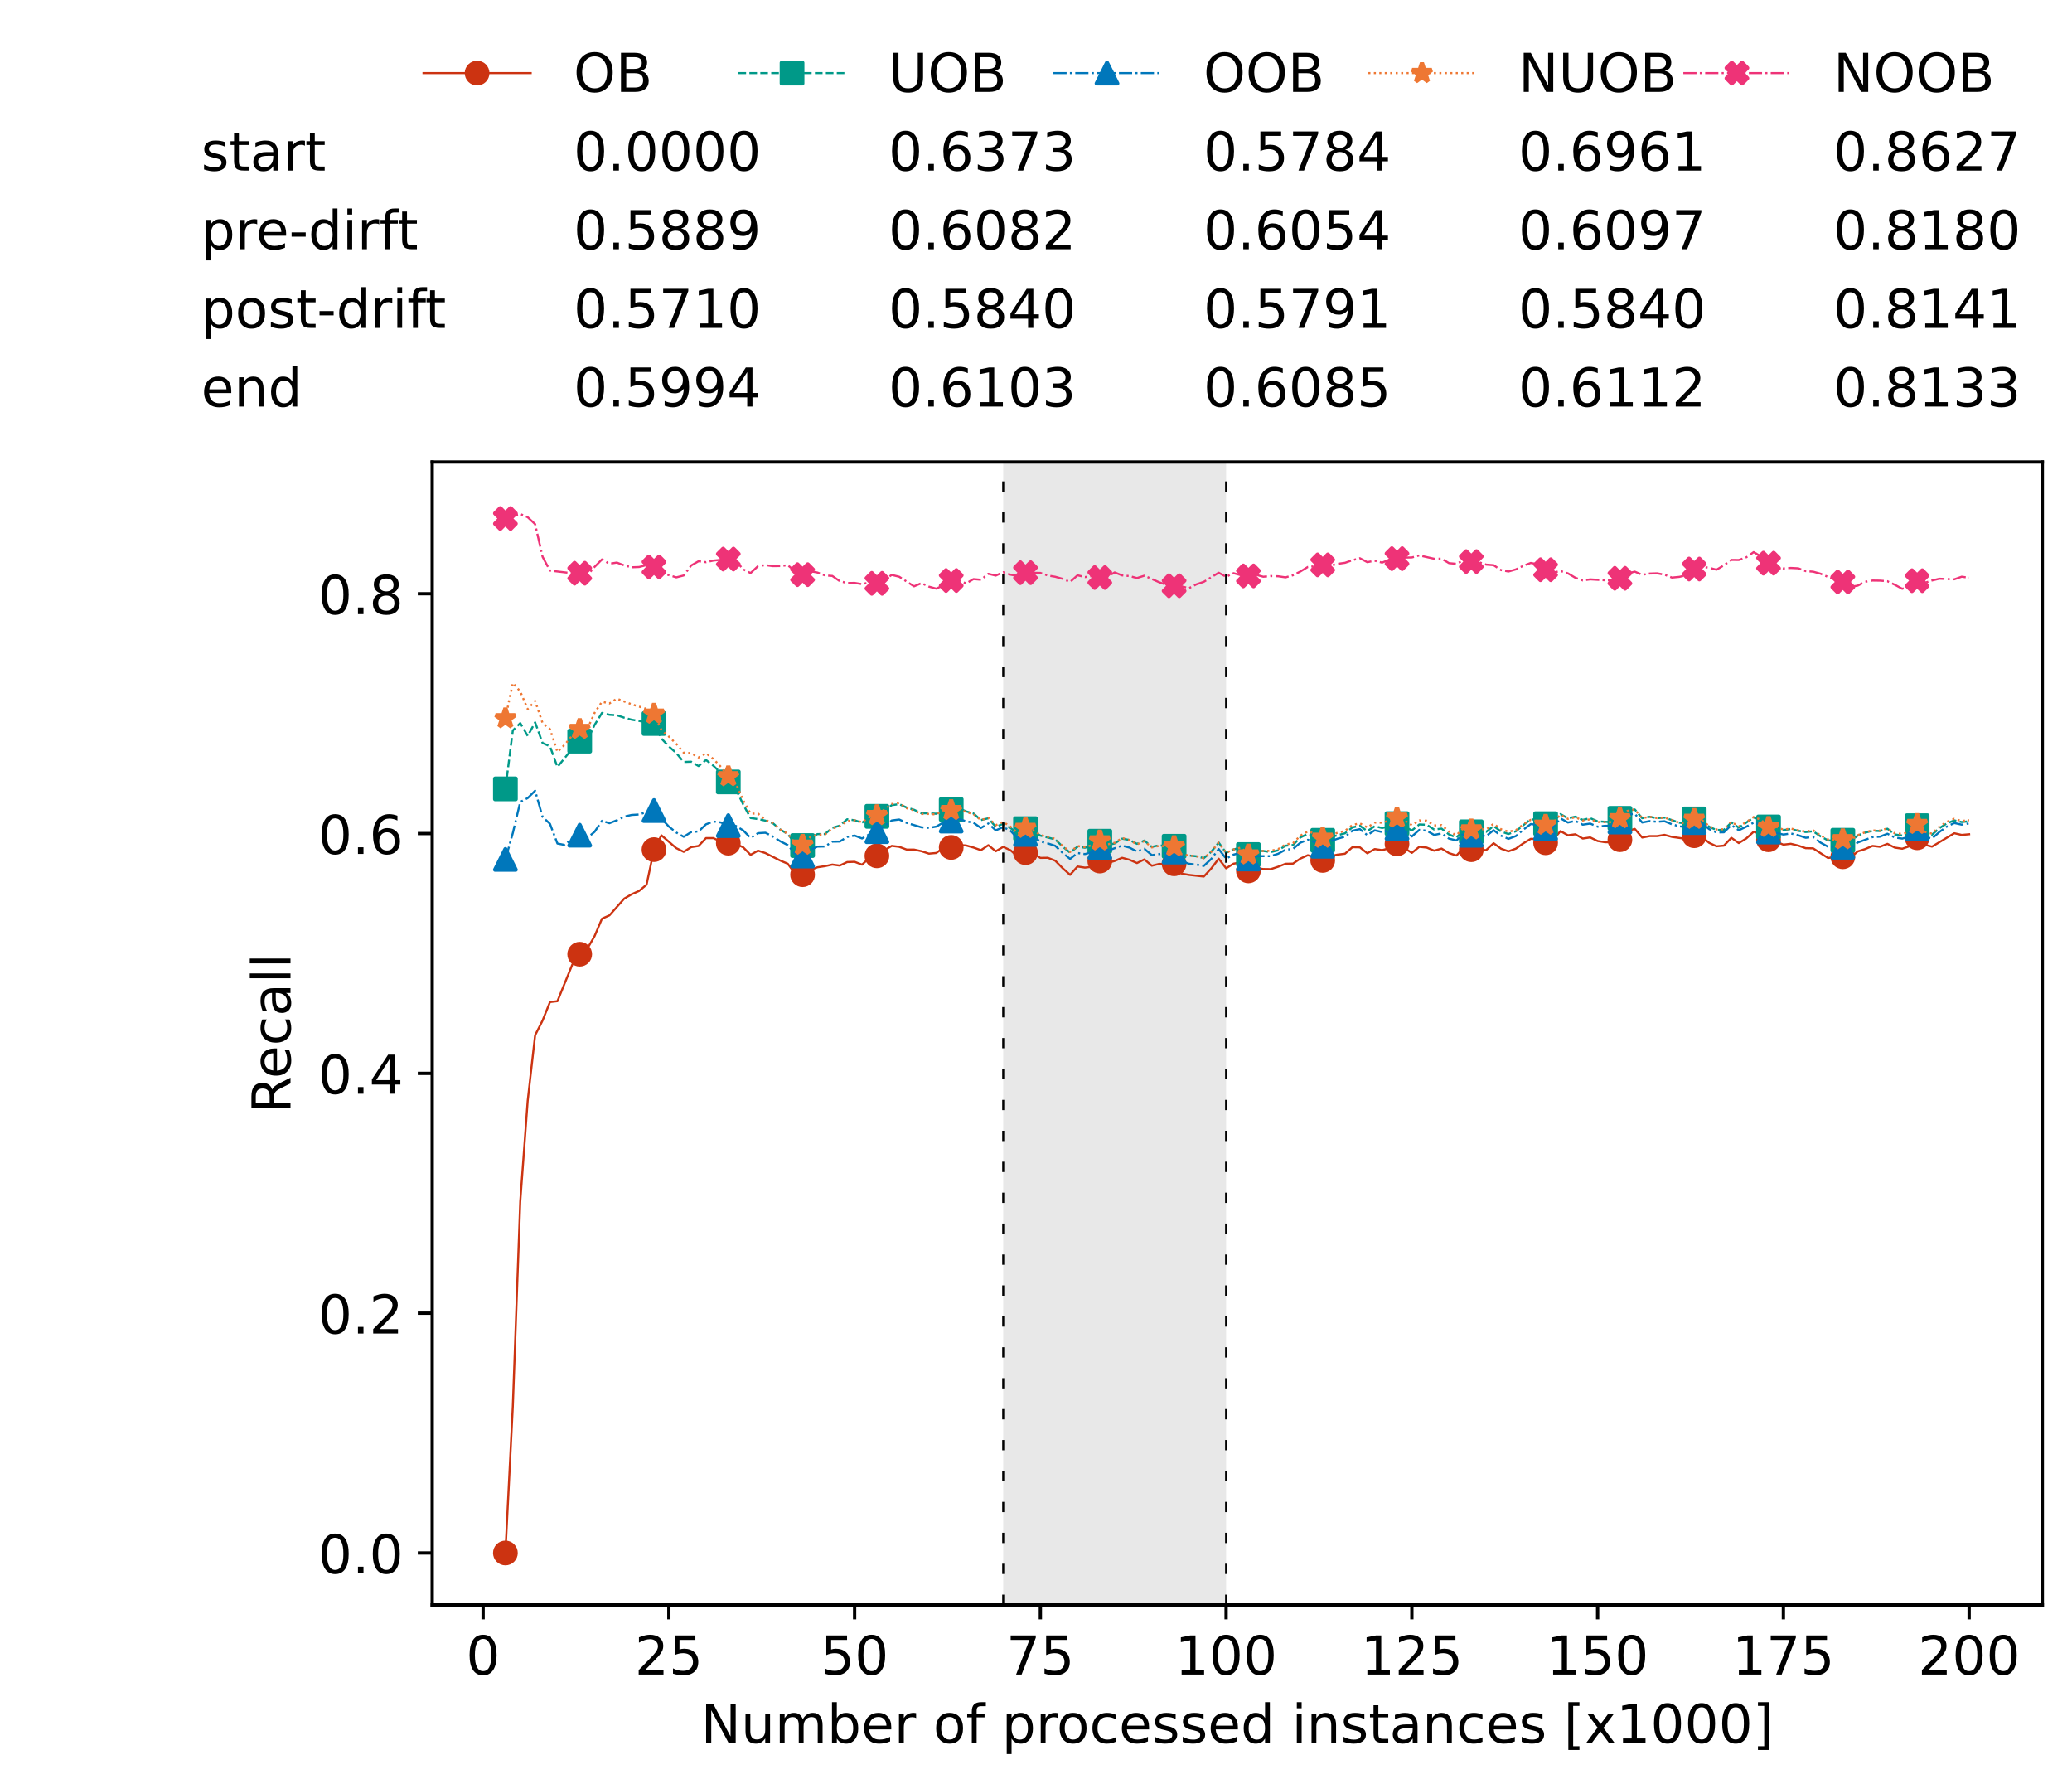 <?xml version="1.0" encoding="utf-8" standalone="no"?>
<!DOCTYPE svg PUBLIC "-//W3C//DTD SVG 1.1//EN"
  "http://www.w3.org/Graphics/SVG/1.1/DTD/svg11.dtd">
<!-- Created with matplotlib (https://matplotlib.org/) -->
<svg height="432.615pt" version="1.1" viewBox="0 0 502.65 432.615" width="502.65pt" xmlns="http://www.w3.org/2000/svg" xmlns:xlink="http://www.w3.org/1999/xlink">
 <defs>
  <style type="text/css">*{stroke-linecap:butt;stroke-linejoin:round;}</style>
 </defs>
 <g id="figure_1">
  <g id="patch_1">
   <path d="M 0 432.615 
L 502.65 432.615 
L 502.65 0 
L 0 0 
z
" style="fill:#ffffff;"/>
  </g>
  <g id="axes_1">
   <g id="patch_2">
    <path d="M 104.85 389.252 
L 495.45 389.252 
L 495.45 112.052 
L 104.85 112.052 
z
" style="fill:#ffffff;"/>
   </g>
   <g id="patch_3">
    <path clip-path="url(#pc251669f7b)" d="M 297.446 389.252 
L 297.446 112.052 
L 243.372 112.052 
L 243.372 389.252 
z
" style="fill:#d3d3d3;opacity:0.5;"/>
   </g>
   <g id="matplotlib.axis_1">
    <g id="xtick_1">
     <g id="line2d_1">
      <defs>
       <path d="M 0 0 
L 0 3.5 
" id="m19a9015e12" style="stroke:#000000;stroke-width:0.8;"/>
      </defs>
      <g>
       <use style="stroke:#000000;stroke-width:0.8;" x="117.197" xlink:href="#m19a9015e12" y="389.252"/>
      </g>
     </g>
     <g id="text_1">
      <!-- 0 -->
      <g transform="translate(113.061 406.13)scale(0.13 -0.13)">
       <defs>
        <path d="M 31.781 66.406 
Q 24.172 66.406 20.328 58.906 
Q 16.5 51.422 16.5 36.375 
Q 16.5 21.391 20.328 13.891 
Q 24.172 6.391 31.781 6.391 
Q 39.453 6.391 43.281 13.891 
Q 47.125 21.391 47.125 36.375 
Q 47.125 51.422 43.281 58.906 
Q 39.453 66.406 31.781 66.406 
z
M 31.781 74.219 
Q 44.047 74.219 50.516 64.516 
Q 56.984 54.828 56.984 36.375 
Q 56.984 17.969 50.516 8.266 
Q 44.047 -1.422 31.781 -1.422 
Q 19.531 -1.422 13.062 8.266 
Q 6.594 17.969 6.594 36.375 
Q 6.594 54.828 13.062 64.516 
Q 19.531 74.219 31.781 74.219 
z
" id="DejaVuSans-48"/>
       </defs>
       <use xlink:href="#DejaVuSans-48"/>
      </g>
     </g>
    </g>
    <g id="xtick_2">
     <g id="line2d_2">
      <g>
       <use style="stroke:#000000;stroke-width:0.8;" x="162.259" xlink:href="#m19a9015e12" y="389.252"/>
      </g>
     </g>
     <g id="text_2">
      <!-- 25 -->
      <g transform="translate(153.988 406.13)scale(0.13 -0.13)">
       <defs>
        <path d="M 19.188 8.297 
L 53.609 8.297 
L 53.609 0 
L 7.328 0 
L 7.328 8.297 
Q 12.938 14.109 22.625 23.891 
Q 32.328 33.688 34.812 36.531 
Q 39.547 41.844 41.422 45.531 
Q 43.312 49.219 43.312 52.781 
Q 43.312 58.594 39.234 62.25 
Q 35.156 65.922 28.609 65.922 
Q 23.969 65.922 18.812 64.312 
Q 13.672 62.703 7.812 59.422 
L 7.812 69.391 
Q 13.766 71.781 18.938 73 
Q 24.125 74.219 28.422 74.219 
Q 39.75 74.219 46.484 68.547 
Q 53.219 62.891 53.219 53.422 
Q 53.219 48.922 51.531 44.891 
Q 49.859 40.875 45.406 35.406 
Q 44.188 33.984 37.641 27.219 
Q 31.109 20.453 19.188 8.297 
z
" id="DejaVuSans-50"/>
        <path d="M 10.797 72.906 
L 49.516 72.906 
L 49.516 64.594 
L 19.828 64.594 
L 19.828 46.734 
Q 21.969 47.469 24.109 47.828 
Q 26.266 48.188 28.422 48.188 
Q 40.625 48.188 47.75 41.5 
Q 54.891 34.812 54.891 23.391 
Q 54.891 11.625 47.562 5.094 
Q 40.234 -1.422 26.906 -1.422 
Q 22.312 -1.422 17.547 -0.641 
Q 12.797 0.141 7.719 1.703 
L 7.719 11.625 
Q 12.109 9.234 16.797 8.062 
Q 21.484 6.891 26.703 6.891 
Q 35.156 6.891 40.078 11.328 
Q 45.016 15.766 45.016 23.391 
Q 45.016 31 40.078 35.438 
Q 35.156 39.891 26.703 39.891 
Q 22.75 39.891 18.812 39.016 
Q 14.891 38.141 10.797 36.281 
z
" id="DejaVuSans-53"/>
       </defs>
       <use xlink:href="#DejaVuSans-50"/>
       <use x="63.623" xlink:href="#DejaVuSans-53"/>
      </g>
     </g>
    </g>
    <g id="xtick_3">
     <g id="line2d_3">
      <g>
       <use style="stroke:#000000;stroke-width:0.8;" x="207.322" xlink:href="#m19a9015e12" y="389.252"/>
      </g>
     </g>
     <g id="text_3">
      <!-- 50 -->
      <g transform="translate(199.05 406.13)scale(0.13 -0.13)">
       <use xlink:href="#DejaVuSans-53"/>
       <use x="63.623" xlink:href="#DejaVuSans-48"/>
      </g>
     </g>
    </g>
    <g id="xtick_4">
     <g id="line2d_4">
      <g>
       <use style="stroke:#000000;stroke-width:0.8;" x="252.384" xlink:href="#m19a9015e12" y="389.252"/>
      </g>
     </g>
     <g id="text_4">
      <!-- 75 -->
      <g transform="translate(244.113 406.13)scale(0.13 -0.13)">
       <defs>
        <path d="M 8.203 72.906 
L 55.078 72.906 
L 55.078 68.703 
L 28.609 0 
L 18.312 0 
L 43.219 64.594 
L 8.203 64.594 
z
" id="DejaVuSans-55"/>
       </defs>
       <use xlink:href="#DejaVuSans-55"/>
       <use x="63.623" xlink:href="#DejaVuSans-53"/>
      </g>
     </g>
    </g>
    <g id="xtick_5">
     <g id="line2d_5">
      <g>
       <use style="stroke:#000000;stroke-width:0.8;" x="297.446" xlink:href="#m19a9015e12" y="389.252"/>
      </g>
     </g>
     <g id="text_5">
      <!-- 100 -->
      <g transform="translate(285.039 406.13)scale(0.13 -0.13)">
       <defs>
        <path d="M 12.406 8.297 
L 28.516 8.297 
L 28.516 63.922 
L 10.984 60.406 
L 10.984 69.391 
L 28.422 72.906 
L 38.281 72.906 
L 38.281 8.297 
L 54.391 8.297 
L 54.391 0 
L 12.406 0 
z
" id="DejaVuSans-49"/>
       </defs>
       <use xlink:href="#DejaVuSans-49"/>
       <use x="63.623" xlink:href="#DejaVuSans-48"/>
       <use x="127.246" xlink:href="#DejaVuSans-48"/>
      </g>
     </g>
    </g>
    <g id="xtick_6">
     <g id="line2d_6">
      <g>
       <use style="stroke:#000000;stroke-width:0.8;" x="342.509" xlink:href="#m19a9015e12" y="389.252"/>
      </g>
     </g>
     <g id="text_6">
      <!-- 125 -->
      <g transform="translate(330.102 406.13)scale(0.13 -0.13)">
       <use xlink:href="#DejaVuSans-49"/>
       <use x="63.623" xlink:href="#DejaVuSans-50"/>
       <use x="127.246" xlink:href="#DejaVuSans-53"/>
      </g>
     </g>
    </g>
    <g id="xtick_7">
     <g id="line2d_7">
      <g>
       <use style="stroke:#000000;stroke-width:0.8;" x="387.571" xlink:href="#m19a9015e12" y="389.252"/>
      </g>
     </g>
     <g id="text_7">
      <!-- 150 -->
      <g transform="translate(375.164 406.13)scale(0.13 -0.13)">
       <use xlink:href="#DejaVuSans-49"/>
       <use x="63.623" xlink:href="#DejaVuSans-53"/>
       <use x="127.246" xlink:href="#DejaVuSans-48"/>
      </g>
     </g>
    </g>
    <g id="xtick_8">
     <g id="line2d_8">
      <g>
       <use style="stroke:#000000;stroke-width:0.8;" x="432.633" xlink:href="#m19a9015e12" y="389.252"/>
      </g>
     </g>
     <g id="text_8">
      <!-- 175 -->
      <g transform="translate(420.226 406.13)scale(0.13 -0.13)">
       <use xlink:href="#DejaVuSans-49"/>
       <use x="63.623" xlink:href="#DejaVuSans-55"/>
       <use x="127.246" xlink:href="#DejaVuSans-53"/>
      </g>
     </g>
    </g>
    <g id="xtick_9">
     <g id="line2d_9">
      <g>
       <use style="stroke:#000000;stroke-width:0.8;" x="477.695" xlink:href="#m19a9015e12" y="389.252"/>
      </g>
     </g>
     <g id="text_9">
      <!-- 200 -->
      <g transform="translate(465.289 406.13)scale(0.13 -0.13)">
       <use xlink:href="#DejaVuSans-50"/>
       <use x="63.623" xlink:href="#DejaVuSans-48"/>
       <use x="127.246" xlink:href="#DejaVuSans-48"/>
      </g>
     </g>
    </g>
    <g id="text_10">
     <!-- Number of processed instances [x1000] -->
     <g transform="translate(170.025 422.711)scale(0.13 -0.13)">
      <defs>
       <path d="M 9.812 72.906 
L 23.094 72.906 
L 55.422 11.922 
L 55.422 72.906 
L 64.984 72.906 
L 64.984 0 
L 51.703 0 
L 19.391 60.984 
L 19.391 0 
L 9.812 0 
z
" id="DejaVuSans-78"/>
       <path d="M 8.5 21.578 
L 8.5 54.688 
L 17.484 54.688 
L 17.484 21.922 
Q 17.484 14.156 20.5 10.266 
Q 23.531 6.391 29.594 6.391 
Q 36.859 6.391 41.078 11.031 
Q 45.312 15.672 45.312 23.688 
L 45.312 54.688 
L 54.297 54.688 
L 54.297 0 
L 45.312 0 
L 45.312 8.406 
Q 42.047 3.422 37.719 1 
Q 33.406 -1.422 27.688 -1.422 
Q 18.266 -1.422 13.375 4.438 
Q 8.5 10.297 8.5 21.578 
z
M 31.109 56 
z
" id="DejaVuSans-117"/>
       <path d="M 52 44.188 
Q 55.375 50.25 60.062 53.125 
Q 64.75 56 71.094 56 
Q 79.641 56 84.281 50.016 
Q 88.922 44.047 88.922 33.016 
L 88.922 0 
L 79.891 0 
L 79.891 32.719 
Q 79.891 40.578 77.094 44.375 
Q 74.312 48.188 68.609 48.188 
Q 61.625 48.188 57.562 43.547 
Q 53.516 38.922 53.516 30.906 
L 53.516 0 
L 44.484 0 
L 44.484 32.719 
Q 44.484 40.625 41.703 44.406 
Q 38.922 48.188 33.109 48.188 
Q 26.219 48.188 22.156 43.531 
Q 18.109 38.875 18.109 30.906 
L 18.109 0 
L 9.078 0 
L 9.078 54.688 
L 18.109 54.688 
L 18.109 46.188 
Q 21.188 51.219 25.484 53.609 
Q 29.781 56 35.688 56 
Q 41.656 56 45.828 52.969 
Q 50 49.953 52 44.188 
z
" id="DejaVuSans-109"/>
       <path d="M 48.688 27.297 
Q 48.688 37.203 44.609 42.844 
Q 40.531 48.484 33.406 48.484 
Q 26.266 48.484 22.188 42.844 
Q 18.109 37.203 18.109 27.297 
Q 18.109 17.391 22.188 11.75 
Q 26.266 6.109 33.406 6.109 
Q 40.531 6.109 44.609 11.75 
Q 48.688 17.391 48.688 27.297 
z
M 18.109 46.391 
Q 20.953 51.266 25.266 53.625 
Q 29.594 56 35.594 56 
Q 45.562 56 51.781 48.094 
Q 58.016 40.188 58.016 27.297 
Q 58.016 14.406 51.781 6.484 
Q 45.562 -1.422 35.594 -1.422 
Q 29.594 -1.422 25.266 0.953 
Q 20.953 3.328 18.109 8.203 
L 18.109 0 
L 9.078 0 
L 9.078 75.984 
L 18.109 75.984 
z
" id="DejaVuSans-98"/>
       <path d="M 56.203 29.594 
L 56.203 25.203 
L 14.891 25.203 
Q 15.484 15.922 20.484 11.062 
Q 25.484 6.203 34.422 6.203 
Q 39.594 6.203 44.453 7.469 
Q 49.312 8.734 54.109 11.281 
L 54.109 2.781 
Q 49.266 0.734 44.188 -0.344 
Q 39.109 -1.422 33.891 -1.422 
Q 20.797 -1.422 13.156 6.188 
Q 5.516 13.812 5.516 26.812 
Q 5.516 40.234 12.766 48.109 
Q 20.016 56 32.328 56 
Q 43.359 56 49.781 48.891 
Q 56.203 41.797 56.203 29.594 
z
M 47.219 32.234 
Q 47.125 39.594 43.094 43.984 
Q 39.062 48.391 32.422 48.391 
Q 24.906 48.391 20.391 44.141 
Q 15.875 39.891 15.188 32.172 
z
" id="DejaVuSans-101"/>
       <path d="M 41.109 46.297 
Q 39.594 47.172 37.812 47.578 
Q 36.031 48 33.891 48 
Q 26.266 48 22.188 43.047 
Q 18.109 38.094 18.109 28.812 
L 18.109 0 
L 9.078 0 
L 9.078 54.688 
L 18.109 54.688 
L 18.109 46.188 
Q 20.953 51.172 25.484 53.578 
Q 30.031 56 36.531 56 
Q 37.453 56 38.578 55.875 
Q 39.703 55.766 41.062 55.516 
z
" id="DejaVuSans-114"/>
       <path id="DejaVuSans-32"/>
       <path d="M 30.609 48.391 
Q 23.391 48.391 19.188 42.75 
Q 14.984 37.109 14.984 27.297 
Q 14.984 17.484 19.156 11.844 
Q 23.344 6.203 30.609 6.203 
Q 37.797 6.203 41.984 11.859 
Q 46.188 17.531 46.188 27.297 
Q 46.188 37.016 41.984 42.703 
Q 37.797 48.391 30.609 48.391 
z
M 30.609 56 
Q 42.328 56 49.016 48.375 
Q 55.719 40.766 55.719 27.297 
Q 55.719 13.875 49.016 6.219 
Q 42.328 -1.422 30.609 -1.422 
Q 18.844 -1.422 12.172 6.219 
Q 5.516 13.875 5.516 27.297 
Q 5.516 40.766 12.172 48.375 
Q 18.844 56 30.609 56 
z
" id="DejaVuSans-111"/>
       <path d="M 37.109 75.984 
L 37.109 68.5 
L 28.516 68.5 
Q 23.688 68.5 21.797 66.547 
Q 19.922 64.594 19.922 59.516 
L 19.922 54.688 
L 34.719 54.688 
L 34.719 47.703 
L 19.922 47.703 
L 19.922 0 
L 10.891 0 
L 10.891 47.703 
L 2.297 47.703 
L 2.297 54.688 
L 10.891 54.688 
L 10.891 58.5 
Q 10.891 67.625 15.141 71.797 
Q 19.391 75.984 28.609 75.984 
z
" id="DejaVuSans-102"/>
       <path d="M 18.109 8.203 
L 18.109 -20.797 
L 9.078 -20.797 
L 9.078 54.688 
L 18.109 54.688 
L 18.109 46.391 
Q 20.953 51.266 25.266 53.625 
Q 29.594 56 35.594 56 
Q 45.562 56 51.781 48.094 
Q 58.016 40.188 58.016 27.297 
Q 58.016 14.406 51.781 6.484 
Q 45.562 -1.422 35.594 -1.422 
Q 29.594 -1.422 25.266 0.953 
Q 20.953 3.328 18.109 8.203 
z
M 48.688 27.297 
Q 48.688 37.203 44.609 42.844 
Q 40.531 48.484 33.406 48.484 
Q 26.266 48.484 22.188 42.844 
Q 18.109 37.203 18.109 27.297 
Q 18.109 17.391 22.188 11.75 
Q 26.266 6.109 33.406 6.109 
Q 40.531 6.109 44.609 11.75 
Q 48.688 17.391 48.688 27.297 
z
" id="DejaVuSans-112"/>
       <path d="M 48.781 52.594 
L 48.781 44.188 
Q 44.969 46.297 41.141 47.344 
Q 37.312 48.391 33.406 48.391 
Q 24.656 48.391 19.812 42.844 
Q 14.984 37.312 14.984 27.297 
Q 14.984 17.281 19.812 11.734 
Q 24.656 6.203 33.406 6.203 
Q 37.312 6.203 41.141 7.25 
Q 44.969 8.297 48.781 10.406 
L 48.781 2.094 
Q 45.016 0.344 40.984 -0.531 
Q 36.969 -1.422 32.422 -1.422 
Q 20.062 -1.422 12.781 6.344 
Q 5.516 14.109 5.516 27.297 
Q 5.516 40.672 12.859 48.328 
Q 20.219 56 33.016 56 
Q 37.156 56 41.109 55.141 
Q 45.062 54.297 48.781 52.594 
z
" id="DejaVuSans-99"/>
       <path d="M 44.281 53.078 
L 44.281 44.578 
Q 40.484 46.531 36.375 47.5 
Q 32.281 48.484 27.875 48.484 
Q 21.188 48.484 17.844 46.438 
Q 14.5 44.391 14.5 40.281 
Q 14.5 37.156 16.891 35.375 
Q 19.281 33.594 26.516 31.984 
L 29.594 31.297 
Q 39.156 29.25 43.188 25.516 
Q 47.219 21.781 47.219 15.094 
Q 47.219 7.469 41.188 3.016 
Q 35.156 -1.422 24.609 -1.422 
Q 20.219 -1.422 15.453 -0.562 
Q 10.688 0.297 5.422 2 
L 5.422 11.281 
Q 10.406 8.688 15.234 7.391 
Q 20.062 6.109 24.812 6.109 
Q 31.156 6.109 34.562 8.281 
Q 37.984 10.453 37.984 14.406 
Q 37.984 18.062 35.516 20.016 
Q 33.062 21.969 24.703 23.781 
L 21.578 24.516 
Q 13.234 26.266 9.516 29.906 
Q 5.812 33.547 5.812 39.891 
Q 5.812 47.609 11.281 51.797 
Q 16.75 56 26.812 56 
Q 31.781 56 36.172 55.266 
Q 40.578 54.547 44.281 53.078 
z
" id="DejaVuSans-115"/>
       <path d="M 45.406 46.391 
L 45.406 75.984 
L 54.391 75.984 
L 54.391 0 
L 45.406 0 
L 45.406 8.203 
Q 42.578 3.328 38.25 0.953 
Q 33.938 -1.422 27.875 -1.422 
Q 17.969 -1.422 11.734 6.484 
Q 5.516 14.406 5.516 27.297 
Q 5.516 40.188 11.734 48.094 
Q 17.969 56 27.875 56 
Q 33.938 56 38.25 53.625 
Q 42.578 51.266 45.406 46.391 
z
M 14.797 27.297 
Q 14.797 17.391 18.875 11.75 
Q 22.953 6.109 30.078 6.109 
Q 37.203 6.109 41.297 11.75 
Q 45.406 17.391 45.406 27.297 
Q 45.406 37.203 41.297 42.844 
Q 37.203 48.484 30.078 48.484 
Q 22.953 48.484 18.875 42.844 
Q 14.797 37.203 14.797 27.297 
z
" id="DejaVuSans-100"/>
       <path d="M 9.422 54.688 
L 18.406 54.688 
L 18.406 0 
L 9.422 0 
z
M 9.422 75.984 
L 18.406 75.984 
L 18.406 64.594 
L 9.422 64.594 
z
" id="DejaVuSans-105"/>
       <path d="M 54.891 33.016 
L 54.891 0 
L 45.906 0 
L 45.906 32.719 
Q 45.906 40.484 42.875 44.328 
Q 39.844 48.188 33.797 48.188 
Q 26.516 48.188 22.312 43.547 
Q 18.109 38.922 18.109 30.906 
L 18.109 0 
L 9.078 0 
L 9.078 54.688 
L 18.109 54.688 
L 18.109 46.188 
Q 21.344 51.125 25.703 53.562 
Q 30.078 56 35.797 56 
Q 45.219 56 50.047 50.172 
Q 54.891 44.344 54.891 33.016 
z
" id="DejaVuSans-110"/>
       <path d="M 18.312 70.219 
L 18.312 54.688 
L 36.812 54.688 
L 36.812 47.703 
L 18.312 47.703 
L 18.312 18.016 
Q 18.312 11.328 20.141 9.422 
Q 21.969 7.516 27.594 7.516 
L 36.812 7.516 
L 36.812 0 
L 27.594 0 
Q 17.188 0 13.234 3.875 
Q 9.281 7.766 9.281 18.016 
L 9.281 47.703 
L 2.688 47.703 
L 2.688 54.688 
L 9.281 54.688 
L 9.281 70.219 
z
" id="DejaVuSans-116"/>
       <path d="M 34.281 27.484 
Q 23.391 27.484 19.188 25 
Q 14.984 22.516 14.984 16.5 
Q 14.984 11.719 18.141 8.906 
Q 21.297 6.109 26.703 6.109 
Q 34.188 6.109 38.703 11.406 
Q 43.219 16.703 43.219 25.484 
L 43.219 27.484 
z
M 52.203 31.203 
L 52.203 0 
L 43.219 0 
L 43.219 8.297 
Q 40.141 3.328 35.547 0.953 
Q 30.953 -1.422 24.312 -1.422 
Q 15.922 -1.422 10.953 3.297 
Q 6 8.016 6 15.922 
Q 6 25.141 12.172 29.828 
Q 18.359 34.516 30.609 34.516 
L 43.219 34.516 
L 43.219 35.406 
Q 43.219 41.609 39.141 45 
Q 35.062 48.391 27.688 48.391 
Q 23 48.391 18.547 47.266 
Q 14.109 46.141 10.016 43.891 
L 10.016 52.203 
Q 14.938 54.109 19.578 55.047 
Q 24.219 56 28.609 56 
Q 40.484 56 46.344 49.844 
Q 52.203 43.703 52.203 31.203 
z
" id="DejaVuSans-97"/>
       <path d="M 8.594 75.984 
L 29.297 75.984 
L 29.297 69 
L 17.578 69 
L 17.578 -6.203 
L 29.297 -6.203 
L 29.297 -13.188 
L 8.594 -13.188 
z
" id="DejaVuSans-91"/>
       <path d="M 54.891 54.688 
L 35.109 28.078 
L 55.906 0 
L 45.312 0 
L 29.391 21.484 
L 13.484 0 
L 2.875 0 
L 24.125 28.609 
L 4.688 54.688 
L 15.281 54.688 
L 29.781 35.203 
L 44.281 54.688 
z
" id="DejaVuSans-120"/>
       <path d="M 30.422 75.984 
L 30.422 -13.188 
L 9.719 -13.188 
L 9.719 -6.203 
L 21.391 -6.203 
L 21.391 69 
L 9.719 69 
L 9.719 75.984 
z
" id="DejaVuSans-93"/>
      </defs>
      <use xlink:href="#DejaVuSans-78"/>
      <use x="74.805" xlink:href="#DejaVuSans-117"/>
      <use x="138.184" xlink:href="#DejaVuSans-109"/>
      <use x="235.596" xlink:href="#DejaVuSans-98"/>
      <use x="299.072" xlink:href="#DejaVuSans-101"/>
      <use x="360.596" xlink:href="#DejaVuSans-114"/>
      <use x="401.709" xlink:href="#DejaVuSans-32"/>
      <use x="433.496" xlink:href="#DejaVuSans-111"/>
      <use x="494.678" xlink:href="#DejaVuSans-102"/>
      <use x="529.883" xlink:href="#DejaVuSans-32"/>
      <use x="561.67" xlink:href="#DejaVuSans-112"/>
      <use x="625.146" xlink:href="#DejaVuSans-114"/>
      <use x="664.01" xlink:href="#DejaVuSans-111"/>
      <use x="725.191" xlink:href="#DejaVuSans-99"/>
      <use x="780.172" xlink:href="#DejaVuSans-101"/>
      <use x="841.695" xlink:href="#DejaVuSans-115"/>
      <use x="893.795" xlink:href="#DejaVuSans-115"/>
      <use x="945.895" xlink:href="#DejaVuSans-101"/>
      <use x="1007.418" xlink:href="#DejaVuSans-100"/>
      <use x="1070.895" xlink:href="#DejaVuSans-32"/>
      <use x="1102.682" xlink:href="#DejaVuSans-105"/>
      <use x="1130.465" xlink:href="#DejaVuSans-110"/>
      <use x="1193.844" xlink:href="#DejaVuSans-115"/>
      <use x="1245.943" xlink:href="#DejaVuSans-116"/>
      <use x="1285.152" xlink:href="#DejaVuSans-97"/>
      <use x="1346.432" xlink:href="#DejaVuSans-110"/>
      <use x="1409.811" xlink:href="#DejaVuSans-99"/>
      <use x="1464.791" xlink:href="#DejaVuSans-101"/>
      <use x="1526.314" xlink:href="#DejaVuSans-115"/>
      <use x="1578.414" xlink:href="#DejaVuSans-32"/>
      <use x="1610.201" xlink:href="#DejaVuSans-91"/>
      <use x="1649.215" xlink:href="#DejaVuSans-120"/>
      <use x="1708.395" xlink:href="#DejaVuSans-49"/>
      <use x="1772.018" xlink:href="#DejaVuSans-48"/>
      <use x="1835.641" xlink:href="#DejaVuSans-48"/>
      <use x="1899.264" xlink:href="#DejaVuSans-48"/>
      <use x="1962.887" xlink:href="#DejaVuSans-93"/>
     </g>
    </g>
   </g>
   <g id="matplotlib.axis_2">
    <g id="ytick_1">
     <g id="line2d_10">
      <defs>
       <path d="M 0 0 
L -3.5 0 
" id="m5de2a8680f" style="stroke:#000000;stroke-width:0.8;"/>
      </defs>
      <g>
       <use style="stroke:#000000;stroke-width:0.8;" x="104.85" xlink:href="#m5de2a8680f" y="376.652"/>
      </g>
     </g>
     <g id="text_11">
      <!-- 0.0 -->
      <g transform="translate(77.176 381.591)scale(0.13 -0.13)">
       <defs>
        <path d="M 10.688 12.406 
L 21 12.406 
L 21 0 
L 10.688 0 
z
" id="DejaVuSans-46"/>
       </defs>
       <use xlink:href="#DejaVuSans-48"/>
       <use x="63.623" xlink:href="#DejaVuSans-46"/>
       <use x="95.41" xlink:href="#DejaVuSans-48"/>
      </g>
     </g>
    </g>
    <g id="ytick_2">
     <g id="line2d_11">
      <g>
       <use style="stroke:#000000;stroke-width:0.8;" x="104.85" xlink:href="#m5de2a8680f" y="318.49"/>
      </g>
     </g>
     <g id="text_12">
      <!-- 0.2 -->
      <g transform="translate(77.176 323.429)scale(0.13 -0.13)">
       <use xlink:href="#DejaVuSans-48"/>
       <use x="63.623" xlink:href="#DejaVuSans-46"/>
       <use x="95.41" xlink:href="#DejaVuSans-50"/>
      </g>
     </g>
    </g>
    <g id="ytick_3">
     <g id="line2d_12">
      <g>
       <use style="stroke:#000000;stroke-width:0.8;" x="104.85" xlink:href="#m5de2a8680f" y="260.329"/>
      </g>
     </g>
     <g id="text_13">
      <!-- 0.4 -->
      <g transform="translate(77.176 265.268)scale(0.13 -0.13)">
       <defs>
        <path d="M 37.797 64.312 
L 12.891 25.391 
L 37.797 25.391 
z
M 35.203 72.906 
L 47.609 72.906 
L 47.609 25.391 
L 58.016 25.391 
L 58.016 17.188 
L 47.609 17.188 
L 47.609 0 
L 37.797 0 
L 37.797 17.188 
L 4.891 17.188 
L 4.891 26.703 
z
" id="DejaVuSans-52"/>
       </defs>
       <use xlink:href="#DejaVuSans-48"/>
       <use x="63.623" xlink:href="#DejaVuSans-46"/>
       <use x="95.41" xlink:href="#DejaVuSans-52"/>
      </g>
     </g>
    </g>
    <g id="ytick_4">
     <g id="line2d_13">
      <g>
       <use style="stroke:#000000;stroke-width:0.8;" x="104.85" xlink:href="#m5de2a8680f" y="202.167"/>
      </g>
     </g>
     <g id="text_14">
      <!-- 0.6 -->
      <g transform="translate(77.176 207.106)scale(0.13 -0.13)">
       <defs>
        <path d="M 33.016 40.375 
Q 26.375 40.375 22.484 35.828 
Q 18.609 31.297 18.609 23.391 
Q 18.609 15.531 22.484 10.953 
Q 26.375 6.391 33.016 6.391 
Q 39.656 6.391 43.531 10.953 
Q 47.406 15.531 47.406 23.391 
Q 47.406 31.297 43.531 35.828 
Q 39.656 40.375 33.016 40.375 
z
M 52.594 71.297 
L 52.594 62.312 
Q 48.875 64.062 45.094 64.984 
Q 41.312 65.922 37.594 65.922 
Q 27.828 65.922 22.672 59.328 
Q 17.531 52.734 16.797 39.406 
Q 19.672 43.656 24.016 45.922 
Q 28.375 48.188 33.594 48.188 
Q 44.578 48.188 50.953 41.516 
Q 57.328 34.859 57.328 23.391 
Q 57.328 12.156 50.688 5.359 
Q 44.047 -1.422 33.016 -1.422 
Q 20.359 -1.422 13.672 8.266 
Q 6.984 17.969 6.984 36.375 
Q 6.984 53.656 15.188 63.938 
Q 23.391 74.219 37.203 74.219 
Q 40.922 74.219 44.703 73.484 
Q 48.484 72.75 52.594 71.297 
z
" id="DejaVuSans-54"/>
       </defs>
       <use xlink:href="#DejaVuSans-48"/>
       <use x="63.623" xlink:href="#DejaVuSans-46"/>
       <use x="95.41" xlink:href="#DejaVuSans-54"/>
      </g>
     </g>
    </g>
    <g id="ytick_5">
     <g id="line2d_14">
      <g>
       <use style="stroke:#000000;stroke-width:0.8;" x="104.85" xlink:href="#m5de2a8680f" y="144.006"/>
      </g>
     </g>
     <g id="text_15">
      <!-- 0.8 -->
      <g transform="translate(77.176 148.945)scale(0.13 -0.13)">
       <defs>
        <path d="M 31.781 34.625 
Q 24.75 34.625 20.719 30.859 
Q 16.703 27.094 16.703 20.516 
Q 16.703 13.922 20.719 10.156 
Q 24.75 6.391 31.781 6.391 
Q 38.812 6.391 42.859 10.172 
Q 46.922 13.969 46.922 20.516 
Q 46.922 27.094 42.891 30.859 
Q 38.875 34.625 31.781 34.625 
z
M 21.922 38.812 
Q 15.578 40.375 12.031 44.719 
Q 8.5 49.078 8.5 55.328 
Q 8.5 64.062 14.719 69.141 
Q 20.953 74.219 31.781 74.219 
Q 42.672 74.219 48.875 69.141 
Q 55.078 64.062 55.078 55.328 
Q 55.078 49.078 51.531 44.719 
Q 48 40.375 41.703 38.812 
Q 48.828 37.156 52.797 32.312 
Q 56.781 27.484 56.781 20.516 
Q 56.781 9.906 50.312 4.234 
Q 43.844 -1.422 31.781 -1.422 
Q 19.734 -1.422 13.25 4.234 
Q 6.781 9.906 6.781 20.516 
Q 6.781 27.484 10.781 32.312 
Q 14.797 37.156 21.922 38.812 
z
M 18.312 54.391 
Q 18.312 48.734 21.844 45.562 
Q 25.391 42.391 31.781 42.391 
Q 38.141 42.391 41.719 45.562 
Q 45.312 48.734 45.312 54.391 
Q 45.312 60.062 41.719 63.234 
Q 38.141 66.406 31.781 66.406 
Q 25.391 66.406 21.844 63.234 
Q 18.312 60.062 18.312 54.391 
z
" id="DejaVuSans-56"/>
       </defs>
       <use xlink:href="#DejaVuSans-48"/>
       <use x="63.623" xlink:href="#DejaVuSans-46"/>
       <use x="95.41" xlink:href="#DejaVuSans-56"/>
      </g>
     </g>
    </g>
    <g id="text_16">
     <!-- Recall -->
     <g transform="translate(70.472 270.044)rotate(-90)scale(0.13 -0.13)">
      <defs>
       <path d="M 44.391 34.188 
Q 47.562 33.109 50.562 29.594 
Q 53.562 26.078 56.594 19.922 
L 66.609 0 
L 56 0 
L 46.688 18.703 
Q 43.062 26.031 39.672 28.422 
Q 36.281 30.812 30.422 30.812 
L 19.672 30.812 
L 19.672 0 
L 9.812 0 
L 9.812 72.906 
L 32.078 72.906 
Q 44.578 72.906 50.734 67.672 
Q 56.891 62.453 56.891 51.906 
Q 56.891 45.016 53.688 40.469 
Q 50.484 35.938 44.391 34.188 
z
M 19.672 64.797 
L 19.672 38.922 
L 32.078 38.922 
Q 39.203 38.922 42.844 42.219 
Q 46.484 45.516 46.484 51.906 
Q 46.484 58.297 42.844 61.547 
Q 39.203 64.797 32.078 64.797 
z
" id="DejaVuSans-82"/>
       <path d="M 9.422 75.984 
L 18.406 75.984 
L 18.406 0 
L 9.422 0 
z
" id="DejaVuSans-108"/>
      </defs>
      <use xlink:href="#DejaVuSans-82"/>
      <use x="64.982" xlink:href="#DejaVuSans-101"/>
      <use x="126.506" xlink:href="#DejaVuSans-99"/>
      <use x="181.486" xlink:href="#DejaVuSans-97"/>
      <use x="242.766" xlink:href="#DejaVuSans-108"/>
      <use x="270.549" xlink:href="#DejaVuSans-108"/>
     </g>
    </g>
   </g>
   <g id="line2d_15"/>
   <g id="line2d_16"/>
   <g id="line2d_17"/>
   <g id="line2d_18"/>
   <g id="line2d_19"/>
   <g id="line2d_20">
    <path clip-path="url(#pc251669f7b)" d="M 122.605 376.652 
L 124.407 341.043 
L 126.21 291.379 
L 128.012 266.978 
L 129.815 251.079 
L 131.617 247.519 
L 133.419 243.031 
L 135.222 242.826 
L 138.827 233.967 
L 140.629 231.432 
L 142.432 230.171 
L 144.234 227.058 
L 146.037 222.806 
L 147.839 222.014 
L 151.444 217.936 
L 153.247 216.88 
L 155.049 216.074 
L 156.852 214.561 
L 158.654 206.067 
L 160.457 202.598 
L 164.062 205.707 
L 165.864 206.602 
L 167.667 205.455 
L 169.469 205.174 
L 171.272 203.271 
L 173.074 203.271 
L 174.877 204.141 
L 176.679 204.499 
L 178.482 204.687 
L 180.284 205.497 
L 182.087 207.33 
L 183.889 206.311 
L 185.692 206.901 
L 189.297 208.724 
L 191.099 209.481 
L 192.902 211.895 
L 194.704 212.145 
L 196.507 211.018 
L 198.309 210.344 
L 200.112 210.075 
L 201.914 209.69 
L 203.717 209.931 
L 205.519 209.079 
L 207.322 209.021 
L 209.124 209.709 
L 210.927 208.034 
L 212.729 207.571 
L 214.532 206.21 
L 216.334 205.157 
L 218.137 205.382 
L 219.939 206.05 
L 221.742 206.055 
L 223.544 206.448 
L 225.347 207.036 
L 227.149 206.873 
L 228.952 205.518 
L 230.754 205.533 
L 232.557 204.936 
L 234.359 205.053 
L 236.162 205.556 
L 237.964 206.196 
L 239.767 204.99 
L 241.569 206.46 
L 243.372 205.391 
L 245.174 206.232 
L 246.976 207.857 
L 248.779 206.797 
L 250.581 206.934 
L 252.384 208.067 
L 254.186 208.04 
L 255.989 208.747 
L 257.791 210.568 
L 259.594 212.176 
L 261.396 210.156 
L 263.199 210.427 
L 265.001 210.211 
L 266.804 208.832 
L 268.606 209.333 
L 270.409 208.816 
L 272.211 208.046 
L 274.014 208.526 
L 275.816 209.322 
L 277.619 208.441 
L 279.421 209.969 
L 281.224 209.524 
L 283.026 209.65 
L 284.829 209.498 
L 286.631 211.863 
L 288.434 212.19 
L 292.039 212.592 
L 293.841 210.633 
L 295.644 208.27 
L 297.446 210.594 
L 299.249 209.474 
L 301.051 209.152 
L 302.854 211.221 
L 304.656 210.526 
L 306.459 210.774 
L 308.261 210.801 
L 310.064 210.212 
L 311.866 209.498 
L 313.669 209.458 
L 315.471 208.233 
L 317.274 207.416 
L 319.076 207.986 
L 320.879 208.687 
L 322.681 207.66 
L 324.484 207.276 
L 326.286 207.059 
L 328.089 205.471 
L 329.891 205.504 
L 331.694 206.948 
L 333.496 205.93 
L 335.299 206.188 
L 337.101 205.713 
L 338.904 204.673 
L 340.706 205.69 
L 342.509 206.85 
L 344.311 205.382 
L 346.114 205.569 
L 347.916 206.32 
L 349.719 205.811 
L 351.521 206.912 
L 353.324 207.487 
L 355.126 205.602 
L 356.928 206.083 
L 360.533 206.178 
L 362.336 204.51 
L 364.138 205.839 
L 365.941 206.479 
L 367.743 205.82 
L 369.546 204.533 
L 371.348 203.449 
L 373.151 203.517 
L 374.953 204.398 
L 376.756 203.724 
L 378.558 201.579 
L 380.361 202.582 
L 382.163 202.342 
L 383.966 203.376 
L 385.768 203.106 
L 387.571 203.978 
L 389.373 204.268 
L 391.176 204.29 
L 392.978 203.659 
L 394.781 201.535 
L 396.583 201.033 
L 398.386 203.13 
L 400.188 202.784 
L 401.991 202.781 
L 403.793 202.483 
L 405.596 202.977 
L 409.201 203.489 
L 411.003 202.693 
L 412.806 202.904 
L 414.608 204.411 
L 416.411 205.256 
L 418.213 205.097 
L 420.016 203.2 
L 421.818 204.478 
L 423.621 203.367 
L 425.423 201.731 
L 427.226 202.238 
L 429.028 203.673 
L 430.831 204.137 
L 432.633 204.857 
L 434.436 204.648 
L 436.238 205.083 
L 438.041 205.712 
L 439.843 205.753 
L 443.448 208.081 
L 445.251 207.868 
L 447.053 207.799 
L 448.856 208.068 
L 450.658 206.5 
L 452.461 205.927 
L 454.263 205.165 
L 456.066 205.373 
L 457.868 204.663 
L 459.671 205.576 
L 461.473 205.844 
L 463.276 205.222 
L 465.078 203.188 
L 466.881 204.856 
L 468.683 205.341 
L 474.09 202.09 
L 475.893 202.498 
L 477.695 202.338 
L 477.695 202.338 
" style="fill:none;stroke:#cc3311;stroke-linecap:square;stroke-width:0.5;"/>
    <defs>
     <path d="M 0 2.5 
C 0.663 2.5 1.299 2.237 1.768 1.768 
C 2.237 1.299 2.5 0.663 2.5 0 
C 2.5 -0.663 2.237 -1.299 1.768 -1.768 
C 1.299 -2.237 0.663 -2.5 0 -2.5 
C -0.663 -2.5 -1.299 -2.237 -1.768 -1.768 
C -2.237 -1.299 -2.5 -0.663 -2.5 0 
C -2.5 0.663 -2.237 1.299 -1.768 1.768 
C -1.299 2.237 -0.663 2.5 0 2.5 
z
" id="mc21a013b2e" style="stroke:#cc3311;"/>
    </defs>
    <g clip-path="url(#pc251669f7b)">
     <use style="fill:#cc3311;stroke:#cc3311;" x="122.605" xlink:href="#mc21a013b2e" y="376.652"/>
     <use style="fill:#cc3311;stroke:#cc3311;" x="140.629" xlink:href="#mc21a013b2e" y="231.432"/>
     <use style="fill:#cc3311;stroke:#cc3311;" x="158.654" xlink:href="#mc21a013b2e" y="206.067"/>
     <use style="fill:#cc3311;stroke:#cc3311;" x="176.679" xlink:href="#mc21a013b2e" y="204.499"/>
     <use style="fill:#cc3311;stroke:#cc3311;" x="194.704" xlink:href="#mc21a013b2e" y="212.145"/>
     <use style="fill:#cc3311;stroke:#cc3311;" x="212.729" xlink:href="#mc21a013b2e" y="207.571"/>
     <use style="fill:#cc3311;stroke:#cc3311;" x="230.754" xlink:href="#mc21a013b2e" y="205.533"/>
     <use style="fill:#cc3311;stroke:#cc3311;" x="248.779" xlink:href="#mc21a013b2e" y="206.797"/>
     <use style="fill:#cc3311;stroke:#cc3311;" x="266.804" xlink:href="#mc21a013b2e" y="208.832"/>
     <use style="fill:#cc3311;stroke:#cc3311;" x="284.829" xlink:href="#mc21a013b2e" y="209.498"/>
     <use style="fill:#cc3311;stroke:#cc3311;" x="302.854" xlink:href="#mc21a013b2e" y="211.221"/>
     <use style="fill:#cc3311;stroke:#cc3311;" x="320.879" xlink:href="#mc21a013b2e" y="208.687"/>
     <use style="fill:#cc3311;stroke:#cc3311;" x="338.904" xlink:href="#mc21a013b2e" y="204.673"/>
     <use style="fill:#cc3311;stroke:#cc3311;" x="356.928" xlink:href="#mc21a013b2e" y="206.083"/>
     <use style="fill:#cc3311;stroke:#cc3311;" x="374.953" xlink:href="#mc21a013b2e" y="204.398"/>
     <use style="fill:#cc3311;stroke:#cc3311;" x="392.978" xlink:href="#mc21a013b2e" y="203.659"/>
     <use style="fill:#cc3311;stroke:#cc3311;" x="411.003" xlink:href="#mc21a013b2e" y="202.693"/>
     <use style="fill:#cc3311;stroke:#cc3311;" x="429.028" xlink:href="#mc21a013b2e" y="203.673"/>
     <use style="fill:#cc3311;stroke:#cc3311;" x="447.053" xlink:href="#mc21a013b2e" y="207.799"/>
     <use style="fill:#cc3311;stroke:#cc3311;" x="465.078" xlink:href="#mc21a013b2e" y="203.188"/>
    </g>
   </g>
   <g id="line2d_21"/>
   <g id="line2d_22"/>
   <g id="line2d_23"/>
   <g id="line2d_24"/>
   <g id="line2d_25">
    <path clip-path="url(#pc251669f7b)" d="M 122.605 191.333 
L 124.407 177.165 
L 126.21 175.384 
L 128.012 178.482 
L 129.815 175.201 
L 131.617 180.206 
L 133.419 181.006 
L 135.222 186.018 
L 138.827 181.588 
L 140.629 179.748 
L 142.432 179.623 
L 144.234 175.833 
L 146.037 172.906 
L 147.839 173.356 
L 149.642 173.463 
L 151.444 174.065 
L 153.247 174.549 
L 158.654 175.469 
L 160.457 179.121 
L 162.259 181.031 
L 164.062 182.635 
L 165.864 184.801 
L 167.667 184.735 
L 169.469 185.795 
L 171.272 184.319 
L 173.074 185.723 
L 174.877 187.468 
L 176.679 189.648 
L 178.482 191.319 
L 180.284 195.097 
L 182.087 198.394 
L 183.889 198.648 
L 185.692 199.033 
L 187.494 199.651 
L 189.297 201.208 
L 191.099 202.276 
L 192.902 204.557 
L 194.704 205.082 
L 196.507 203.246 
L 198.309 202.298 
L 200.112 202.282 
L 201.914 200.778 
L 203.717 200.246 
L 205.519 198.695 
L 207.322 198.947 
L 209.124 199.522 
L 210.927 198.337 
L 212.729 197.987 
L 216.334 195.271 
L 218.137 195.038 
L 219.939 195.853 
L 221.742 196.397 
L 223.544 197.249 
L 225.347 197.243 
L 227.149 197.362 
L 228.952 196.293 
L 230.754 196.333 
L 232.557 196 
L 234.359 196.788 
L 236.162 197.291 
L 237.964 198.889 
L 239.767 198.459 
L 241.569 200.561 
L 243.372 199.77 
L 245.174 200.82 
L 246.976 202.318 
L 248.779 200.973 
L 250.581 201.522 
L 252.384 202.668 
L 255.989 203.586 
L 257.791 205.33 
L 259.594 206.798 
L 261.396 205.35 
L 263.199 205.603 
L 265.001 205.127 
L 266.804 204.022 
L 268.606 204.969 
L 270.409 204.568 
L 272.211 203.405 
L 274.014 203.724 
L 275.816 204.662 
L 277.619 203.868 
L 279.421 205.396 
L 281.224 205.005 
L 283.026 205.267 
L 284.829 205.249 
L 286.631 207.177 
L 288.434 207.488 
L 290.236 207.682 
L 292.039 208.133 
L 293.841 206.579 
L 295.644 204.356 
L 297.446 206.834 
L 299.249 206.02 
L 301.051 205.554 
L 302.854 207.265 
L 304.656 206.409 
L 306.459 206.387 
L 308.261 206.657 
L 310.064 206.235 
L 311.866 205.113 
L 313.669 204.944 
L 315.471 203.107 
L 317.274 202.239 
L 319.076 202.797 
L 320.879 203.802 
L 322.681 203.063 
L 326.286 202.103 
L 328.089 200.667 
L 329.891 200.269 
L 331.694 201.566 
L 333.496 200.391 
L 335.299 200.807 
L 337.101 200.439 
L 338.904 199.758 
L 340.706 200.439 
L 342.509 201.411 
L 344.311 199.962 
L 346.114 200.028 
L 347.916 201.187 
L 349.719 200.96 
L 351.521 202.393 
L 353.324 203.129 
L 355.126 201.265 
L 356.928 201.742 
L 358.731 201.6 
L 360.533 201.754 
L 362.336 200.343 
L 364.138 201.673 
L 365.941 202.275 
L 367.743 201.603 
L 371.348 198.684 
L 373.151 198.889 
L 374.953 199.77 
L 376.756 199.295 
L 378.558 197.444 
L 380.361 198.46 
L 382.163 198.071 
L 383.966 198.847 
L 385.768 198.426 
L 387.571 199.208 
L 391.176 199.398 
L 392.978 198.471 
L 394.781 196.674 
L 396.583 196.322 
L 398.386 198.442 
L 400.188 198.096 
L 401.991 198.426 
L 403.793 198.288 
L 407.398 199.529 
L 409.201 199.708 
L 411.003 198.624 
L 412.806 198.832 
L 414.608 200.502 
L 416.411 201.315 
L 418.213 201.261 
L 420.016 199.468 
L 421.818 200.745 
L 425.423 198.274 
L 427.226 198.808 
L 429.028 200.561 
L 430.831 200.626 
L 432.633 201.331 
L 434.436 201.066 
L 436.238 201.502 
L 438.041 201.797 
L 439.843 201.611 
L 441.646 202.839 
L 443.448 203.829 
L 445.251 203.901 
L 447.053 203.797 
L 448.856 204.081 
L 450.658 202.655 
L 452.461 201.94 
L 454.263 201.497 
L 456.066 201.55 
L 457.868 200.992 
L 459.671 202.385 
L 461.473 202.653 
L 463.276 202.158 
L 465.078 200.255 
L 466.881 202.004 
L 468.683 202.456 
L 470.485 200.855 
L 472.288 199.695 
L 474.09 198.974 
L 475.893 199.368 
L 477.695 199.184 
L 477.695 199.184 
" style="fill:none;stroke:#009988;stroke-dasharray:1.85,0.8;stroke-dashoffset:0;stroke-width:0.5;"/>
    <defs>
     <path d="M -2.5 2.5 
L 2.5 2.5 
L 2.5 -2.5 
L -2.5 -2.5 
z
" id="m011e1667c0" style="stroke:#009988;stroke-linejoin:miter;"/>
    </defs>
    <g clip-path="url(#pc251669f7b)">
     <use style="fill:#009988;stroke:#009988;stroke-linejoin:miter;" x="122.605" xlink:href="#m011e1667c0" y="191.333"/>
     <use style="fill:#009988;stroke:#009988;stroke-linejoin:miter;" x="140.629" xlink:href="#m011e1667c0" y="179.748"/>
     <use style="fill:#009988;stroke:#009988;stroke-linejoin:miter;" x="158.654" xlink:href="#m011e1667c0" y="175.469"/>
     <use style="fill:#009988;stroke:#009988;stroke-linejoin:miter;" x="176.679" xlink:href="#m011e1667c0" y="189.648"/>
     <use style="fill:#009988;stroke:#009988;stroke-linejoin:miter;" x="194.704" xlink:href="#m011e1667c0" y="205.082"/>
     <use style="fill:#009988;stroke:#009988;stroke-linejoin:miter;" x="212.729" xlink:href="#m011e1667c0" y="197.987"/>
     <use style="fill:#009988;stroke:#009988;stroke-linejoin:miter;" x="230.754" xlink:href="#m011e1667c0" y="196.333"/>
     <use style="fill:#009988;stroke:#009988;stroke-linejoin:miter;" x="248.779" xlink:href="#m011e1667c0" y="200.973"/>
     <use style="fill:#009988;stroke:#009988;stroke-linejoin:miter;" x="266.804" xlink:href="#m011e1667c0" y="204.022"/>
     <use style="fill:#009988;stroke:#009988;stroke-linejoin:miter;" x="284.829" xlink:href="#m011e1667c0" y="205.249"/>
     <use style="fill:#009988;stroke:#009988;stroke-linejoin:miter;" x="302.854" xlink:href="#m011e1667c0" y="207.265"/>
     <use style="fill:#009988;stroke:#009988;stroke-linejoin:miter;" x="320.879" xlink:href="#m011e1667c0" y="203.802"/>
     <use style="fill:#009988;stroke:#009988;stroke-linejoin:miter;" x="338.904" xlink:href="#m011e1667c0" y="199.758"/>
     <use style="fill:#009988;stroke:#009988;stroke-linejoin:miter;" x="356.928" xlink:href="#m011e1667c0" y="201.742"/>
     <use style="fill:#009988;stroke:#009988;stroke-linejoin:miter;" x="374.953" xlink:href="#m011e1667c0" y="199.77"/>
     <use style="fill:#009988;stroke:#009988;stroke-linejoin:miter;" x="392.978" xlink:href="#m011e1667c0" y="198.471"/>
     <use style="fill:#009988;stroke:#009988;stroke-linejoin:miter;" x="411.003" xlink:href="#m011e1667c0" y="198.624"/>
     <use style="fill:#009988;stroke:#009988;stroke-linejoin:miter;" x="429.028" xlink:href="#m011e1667c0" y="200.561"/>
     <use style="fill:#009988;stroke:#009988;stroke-linejoin:miter;" x="447.053" xlink:href="#m011e1667c0" y="203.797"/>
     <use style="fill:#009988;stroke:#009988;stroke-linejoin:miter;" x="465.078" xlink:href="#m011e1667c0" y="200.255"/>
    </g>
   </g>
   <g id="line2d_26"/>
   <g id="line2d_27"/>
   <g id="line2d_28"/>
   <g id="line2d_29"/>
   <g id="line2d_30">
    <path clip-path="url(#pc251669f7b)" d="M 122.605 208.44 
L 124.407 202.039 
L 126.21 194.496 
L 128.012 193.565 
L 129.815 191.785 
L 131.617 198.107 
L 133.419 199.812 
L 135.222 204.587 
L 137.024 204.934 
L 138.827 203.324 
L 140.629 202.558 
L 142.432 203.25 
L 144.234 201.752 
L 146.037 199.074 
L 147.839 199.655 
L 149.642 198.945 
L 151.444 198.047 
L 153.247 197.648 
L 155.049 197.542 
L 156.852 196.956 
L 158.654 196.584 
L 162.259 200.461 
L 164.062 201.916 
L 165.864 202.953 
L 167.667 201.806 
L 169.469 201.654 
L 171.272 199.921 
L 173.074 199.247 
L 174.877 199.471 
L 176.679 200.25 
L 178.482 200.291 
L 180.284 201.397 
L 182.087 203.225 
L 183.889 202.071 
L 185.692 201.969 
L 187.494 202.893 
L 189.297 204.045 
L 191.099 204.953 
L 192.902 207.083 
L 194.704 207.62 
L 196.507 206.139 
L 198.309 205.327 
L 200.112 205.311 
L 201.914 204.127 
L 203.717 204.106 
L 205.519 202.992 
L 207.322 202.656 
L 209.124 203.358 
L 210.927 202.332 
L 212.729 201.704 
L 216.334 198.989 
L 218.137 198.756 
L 219.939 199.57 
L 223.544 200.651 
L 225.347 200.791 
L 227.149 200.476 
L 228.952 199.407 
L 230.754 199.147 
L 232.557 198.608 
L 234.359 199.189 
L 236.162 199.529 
L 237.964 200.808 
L 239.767 199.723 
L 241.569 201.388 
L 243.372 200.597 
L 245.174 201.52 
L 246.976 203.445 
L 248.779 202.394 
L 250.581 202.943 
L 252.384 204.089 
L 254.186 204.553 
L 255.989 205.139 
L 257.791 206.854 
L 259.594 208.322 
L 261.396 206.884 
L 263.199 207.143 
L 265.001 206.667 
L 266.804 205.562 
L 268.606 206.36 
L 272.211 205.095 
L 274.014 205.575 
L 275.816 206.512 
L 277.619 205.872 
L 279.421 207.399 
L 284.829 206.654 
L 286.631 208.873 
L 288.434 209.497 
L 290.236 209.691 
L 292.039 210.01 
L 293.841 208.321 
L 295.644 205.922 
L 297.446 208.246 
L 299.249 207.277 
L 301.051 206.811 
L 302.854 208.342 
L 304.656 207.647 
L 308.261 207.651 
L 310.064 207.07 
L 311.866 206.084 
L 313.669 205.902 
L 315.471 204.372 
L 317.274 203.678 
L 319.076 204.235 
L 320.879 205.241 
L 322.681 204.063 
L 324.484 203.416 
L 326.286 202.921 
L 328.089 201.485 
L 329.891 201.086 
L 331.694 202.558 
L 333.496 201.384 
L 335.299 201.8 
L 337.101 201.431 
L 338.904 200.931 
L 340.706 201.452 
L 342.509 202.873 
L 344.311 201.274 
L 346.114 201.478 
L 347.916 202.5 
L 349.719 202.132 
L 351.521 203.399 
L 353.324 203.839 
L 355.126 202.115 
L 356.928 202.592 
L 358.731 202.599 
L 360.533 202.77 
L 362.336 201.359 
L 364.138 202.689 
L 365.941 203.447 
L 367.743 202.776 
L 369.546 201.23 
L 371.348 199.86 
L 373.151 200.066 
L 374.953 200.947 
L 376.756 200.62 
L 378.558 198.472 
L 380.361 199.488 
L 382.163 199.103 
L 383.966 200.009 
L 385.768 199.739 
L 387.571 200.504 
L 389.373 200.286 
L 391.176 200.295 
L 392.978 199.369 
L 394.781 197.572 
L 396.583 197.365 
L 398.386 199.485 
L 400.188 199.139 
L 401.991 199.312 
L 403.793 199.174 
L 405.596 199.918 
L 407.398 200.411 
L 409.201 200.59 
L 411.003 199.506 
L 412.806 199.566 
L 414.608 201.083 
L 416.411 201.896 
L 418.213 201.861 
L 420.016 200.092 
L 421.818 201.37 
L 423.621 200.505 
L 425.423 199.513 
L 427.226 200.047 
L 429.028 201.8 
L 430.831 201.998 
L 432.633 202.409 
L 434.436 202.145 
L 436.238 202.58 
L 438.041 203.188 
L 439.843 203.002 
L 441.646 204.361 
L 443.448 205.352 
L 447.053 205.481 
L 448.856 205.907 
L 450.658 204.339 
L 454.263 203.022 
L 456.066 202.921 
L 457.868 202.21 
L 459.671 203.123 
L 461.473 203.392 
L 463.276 202.897 
L 465.078 200.994 
L 466.881 202.929 
L 468.683 203.381 
L 470.485 201.78 
L 472.288 200.483 
L 474.09 199.607 
L 475.893 200.001 
L 477.695 199.686 
L 477.695 199.686 
" style="fill:none;stroke:#0077bb;stroke-dasharray:3.2,0.8,0.5,0.8;stroke-dashoffset:0;stroke-width:0.5;"/>
    <defs>
     <path d="M 0 -2.5 
L -2.5 2.5 
L 2.5 2.5 
z
" id="md1cc17fb5c" style="stroke:#0077bb;stroke-linejoin:miter;"/>
    </defs>
    <g clip-path="url(#pc251669f7b)">
     <use style="fill:#0077bb;stroke:#0077bb;stroke-linejoin:miter;" x="122.605" xlink:href="#md1cc17fb5c" y="208.44"/>
     <use style="fill:#0077bb;stroke:#0077bb;stroke-linejoin:miter;" x="140.629" xlink:href="#md1cc17fb5c" y="202.558"/>
     <use style="fill:#0077bb;stroke:#0077bb;stroke-linejoin:miter;" x="158.654" xlink:href="#md1cc17fb5c" y="196.584"/>
     <use style="fill:#0077bb;stroke:#0077bb;stroke-linejoin:miter;" x="176.679" xlink:href="#md1cc17fb5c" y="200.25"/>
     <use style="fill:#0077bb;stroke:#0077bb;stroke-linejoin:miter;" x="194.704" xlink:href="#md1cc17fb5c" y="207.62"/>
     <use style="fill:#0077bb;stroke:#0077bb;stroke-linejoin:miter;" x="212.729" xlink:href="#md1cc17fb5c" y="201.704"/>
     <use style="fill:#0077bb;stroke:#0077bb;stroke-linejoin:miter;" x="230.754" xlink:href="#md1cc17fb5c" y="199.147"/>
     <use style="fill:#0077bb;stroke:#0077bb;stroke-linejoin:miter;" x="248.779" xlink:href="#md1cc17fb5c" y="202.394"/>
     <use style="fill:#0077bb;stroke:#0077bb;stroke-linejoin:miter;" x="266.804" xlink:href="#md1cc17fb5c" y="205.562"/>
     <use style="fill:#0077bb;stroke:#0077bb;stroke-linejoin:miter;" x="284.829" xlink:href="#md1cc17fb5c" y="206.654"/>
     <use style="fill:#0077bb;stroke:#0077bb;stroke-linejoin:miter;" x="302.854" xlink:href="#md1cc17fb5c" y="208.342"/>
     <use style="fill:#0077bb;stroke:#0077bb;stroke-linejoin:miter;" x="320.879" xlink:href="#md1cc17fb5c" y="205.241"/>
     <use style="fill:#0077bb;stroke:#0077bb;stroke-linejoin:miter;" x="338.904" xlink:href="#md1cc17fb5c" y="200.931"/>
     <use style="fill:#0077bb;stroke:#0077bb;stroke-linejoin:miter;" x="356.928" xlink:href="#md1cc17fb5c" y="202.592"/>
     <use style="fill:#0077bb;stroke:#0077bb;stroke-linejoin:miter;" x="374.953" xlink:href="#md1cc17fb5c" y="200.947"/>
     <use style="fill:#0077bb;stroke:#0077bb;stroke-linejoin:miter;" x="392.978" xlink:href="#md1cc17fb5c" y="199.369"/>
     <use style="fill:#0077bb;stroke:#0077bb;stroke-linejoin:miter;" x="411.003" xlink:href="#md1cc17fb5c" y="199.506"/>
     <use style="fill:#0077bb;stroke:#0077bb;stroke-linejoin:miter;" x="429.028" xlink:href="#md1cc17fb5c" y="201.8"/>
     <use style="fill:#0077bb;stroke:#0077bb;stroke-linejoin:miter;" x="447.053" xlink:href="#md1cc17fb5c" y="205.481"/>
     <use style="fill:#0077bb;stroke:#0077bb;stroke-linejoin:miter;" x="465.078" xlink:href="#md1cc17fb5c" y="200.994"/>
    </g>
   </g>
   <g id="line2d_31"/>
   <g id="line2d_32"/>
   <g id="line2d_33"/>
   <g id="line2d_34"/>
   <g id="line2d_35">
    <path clip-path="url(#pc251669f7b)" d="M 122.605 174.227 
L 124.407 165.645 
L 126.21 167.704 
L 128.012 171.973 
L 129.815 169.993 
L 131.617 175.355 
L 133.419 176.849 
L 135.222 182.381 
L 137.024 180.579 
L 138.827 178.375 
L 140.629 176.827 
L 142.432 176.946 
L 144.234 172.905 
L 146.037 170.187 
L 147.839 170.61 
L 149.642 169.443 
L 153.247 170.824 
L 156.852 171.921 
L 158.654 173.116 
L 160.457 177.065 
L 162.259 178.648 
L 164.062 180.402 
L 165.864 182.569 
L 167.667 182.655 
L 169.469 183.715 
L 171.272 182.68 
L 173.074 184.084 
L 174.877 185.981 
L 176.679 188.299 
L 178.482 189.97 
L 180.284 194.044 
L 182.087 197.342 
L 183.889 197.315 
L 185.692 198.857 
L 187.494 199.611 
L 189.297 201.168 
L 191.099 202.236 
L 192.902 204.517 
L 194.704 204.898 
L 196.507 203.063 
L 198.309 202.44 
L 200.112 202.424 
L 201.914 200.921 
L 203.717 200.389 
L 205.519 199.129 
L 207.322 198.94 
L 209.124 199.387 
L 210.927 198.203 
L 212.729 197.714 
L 216.334 194.998 
L 218.137 194.765 
L 219.939 196.016 
L 221.742 196.561 
L 223.544 197.412 
L 225.347 197.407 
L 227.149 197.525 
L 228.952 196.456 
L 230.754 196.496 
L 232.557 196.163 
L 234.359 196.951 
L 236.162 197.455 
L 237.964 198.893 
L 239.767 198.322 
L 241.569 200.133 
L 243.372 199.341 
L 245.174 200.52 
L 246.976 202.16 
L 248.779 200.815 
L 250.581 201.364 
L 252.384 202.509 
L 255.989 203.428 
L 257.791 205.172 
L 259.594 206.64 
L 261.396 205.192 
L 263.199 205.444 
L 265.001 204.968 
L 266.804 203.864 
L 268.606 204.81 
L 270.409 204.409 
L 272.211 203.246 
L 274.014 203.726 
L 275.816 204.804 
L 277.619 204.011 
L 279.421 205.538 
L 281.224 205.147 
L 283.026 205.267 
L 284.829 205.249 
L 286.631 207.177 
L 288.434 207.488 
L 290.236 207.682 
L 292.039 208.133 
L 293.841 206.579 
L 295.644 204.356 
L 297.446 206.834 
L 299.249 206.02 
L 301.051 205.554 
L 302.854 207.265 
L 304.656 206.409 
L 308.261 206.357 
L 310.064 205.935 
L 311.866 204.813 
L 313.669 204.503 
L 315.471 202.666 
L 317.274 201.65 
L 319.076 202.207 
L 320.879 203.213 
L 322.681 202.474 
L 326.286 201.514 
L 328.089 200.078 
L 329.891 199.679 
L 331.694 200.683 
L 333.496 199.508 
L 335.299 199.52 
L 337.101 199.003 
L 338.904 198.323 
L 340.706 199.004 
L 342.509 200.125 
L 344.311 198.976 
L 346.114 199.043 
L 347.916 200.201 
L 349.719 200.115 
L 351.521 201.688 
L 353.324 202.573 
L 355.126 200.708 
L 356.928 201.185 
L 358.731 201.044 
L 360.533 201.197 
L 362.336 199.787 
L 364.138 201.116 
L 365.941 201.718 
L 367.743 201.341 
L 369.546 199.934 
L 371.348 198.825 
L 373.151 199.179 
L 374.953 200.06 
L 376.756 199.584 
L 378.558 197.583 
L 380.361 198.6 
L 382.163 198.211 
L 383.966 198.987 
L 385.768 198.717 
L 387.571 199.36 
L 391.176 199.395 
L 392.978 198.468 
L 394.781 196.671 
L 396.583 196.319 
L 398.386 198.439 
L 400.188 198.093 
L 401.991 198.423 
L 403.793 198.284 
L 407.398 199.526 
L 409.201 199.704 
L 411.003 198.62 
L 412.806 198.828 
L 414.608 200.356 
L 416.411 201.17 
L 418.213 201.115 
L 420.016 199.322 
L 421.818 200.448 
L 423.621 199.386 
L 425.423 198.136 
L 427.226 198.826 
L 429.028 200.579 
L 430.831 200.51 
L 432.633 201.215 
L 434.436 200.95 
L 436.238 201.386 
L 438.041 201.681 
L 439.843 201.381 
L 441.646 202.609 
L 443.448 203.599 
L 445.251 203.671 
L 447.053 203.567 
L 448.856 203.851 
L 450.658 202.568 
L 452.461 201.853 
L 454.263 201.41 
L 456.066 201.462 
L 457.868 200.905 
L 459.671 202.138 
L 461.473 202.259 
L 463.276 201.764 
L 465.078 199.861 
L 466.881 201.743 
L 468.683 202.196 
L 470.485 200.472 
L 472.288 199.312 
L 474.09 198.592 
L 475.893 199.099 
L 477.695 198.915 
L 477.695 198.915 
" style="fill:none;stroke:#ee7733;stroke-dasharray:0.5,0.825;stroke-dashoffset:0;stroke-width:0.5;"/>
    <defs>
     <path d="M 0 -2.5 
L -0.561 -0.773 
L -2.378 -0.773 
L -0.908 0.295 
L -1.469 2.023 
L -0 0.955 
L 1.469 2.023 
L 0.908 0.295 
L 2.378 -0.773 
L 0.561 -0.773 
z
" id="mcd4df6b786" style="stroke:#ee7733;stroke-linejoin:bevel;"/>
    </defs>
    <g clip-path="url(#pc251669f7b)">
     <use style="fill:#ee7733;stroke:#ee7733;stroke-linejoin:bevel;" x="122.605" xlink:href="#mcd4df6b786" y="174.227"/>
     <use style="fill:#ee7733;stroke:#ee7733;stroke-linejoin:bevel;" x="140.629" xlink:href="#mcd4df6b786" y="176.827"/>
     <use style="fill:#ee7733;stroke:#ee7733;stroke-linejoin:bevel;" x="158.654" xlink:href="#mcd4df6b786" y="173.116"/>
     <use style="fill:#ee7733;stroke:#ee7733;stroke-linejoin:bevel;" x="176.679" xlink:href="#mcd4df6b786" y="188.299"/>
     <use style="fill:#ee7733;stroke:#ee7733;stroke-linejoin:bevel;" x="194.704" xlink:href="#mcd4df6b786" y="204.898"/>
     <use style="fill:#ee7733;stroke:#ee7733;stroke-linejoin:bevel;" x="212.729" xlink:href="#mcd4df6b786" y="197.714"/>
     <use style="fill:#ee7733;stroke:#ee7733;stroke-linejoin:bevel;" x="230.754" xlink:href="#mcd4df6b786" y="196.496"/>
     <use style="fill:#ee7733;stroke:#ee7733;stroke-linejoin:bevel;" x="248.779" xlink:href="#mcd4df6b786" y="200.815"/>
     <use style="fill:#ee7733;stroke:#ee7733;stroke-linejoin:bevel;" x="266.804" xlink:href="#mcd4df6b786" y="203.864"/>
     <use style="fill:#ee7733;stroke:#ee7733;stroke-linejoin:bevel;" x="284.829" xlink:href="#mcd4df6b786" y="205.249"/>
     <use style="fill:#ee7733;stroke:#ee7733;stroke-linejoin:bevel;" x="302.854" xlink:href="#mcd4df6b786" y="207.265"/>
     <use style="fill:#ee7733;stroke:#ee7733;stroke-linejoin:bevel;" x="320.879" xlink:href="#mcd4df6b786" y="203.213"/>
     <use style="fill:#ee7733;stroke:#ee7733;stroke-linejoin:bevel;" x="338.904" xlink:href="#mcd4df6b786" y="198.323"/>
     <use style="fill:#ee7733;stroke:#ee7733;stroke-linejoin:bevel;" x="356.928" xlink:href="#mcd4df6b786" y="201.185"/>
     <use style="fill:#ee7733;stroke:#ee7733;stroke-linejoin:bevel;" x="374.953" xlink:href="#mcd4df6b786" y="200.06"/>
     <use style="fill:#ee7733;stroke:#ee7733;stroke-linejoin:bevel;" x="392.978" xlink:href="#mcd4df6b786" y="198.468"/>
     <use style="fill:#ee7733;stroke:#ee7733;stroke-linejoin:bevel;" x="411.003" xlink:href="#mcd4df6b786" y="198.62"/>
     <use style="fill:#ee7733;stroke:#ee7733;stroke-linejoin:bevel;" x="429.028" xlink:href="#mcd4df6b786" y="200.579"/>
     <use style="fill:#ee7733;stroke:#ee7733;stroke-linejoin:bevel;" x="447.053" xlink:href="#mcd4df6b786" y="203.567"/>
     <use style="fill:#ee7733;stroke:#ee7733;stroke-linejoin:bevel;" x="465.078" xlink:href="#mcd4df6b786" y="199.861"/>
    </g>
   </g>
   <g id="line2d_36"/>
   <g id="line2d_37"/>
   <g id="line2d_38"/>
   <g id="line2d_39"/>
   <g id="line2d_40">
    <path clip-path="url(#pc251669f7b)" d="M 122.605 125.759 
L 124.407 125.09 
L 126.21 124.652 
L 128.012 125.443 
L 129.815 127.123 
L 131.617 135.038 
L 133.419 138.397 
L 138.827 139.033 
L 140.629 139.028 
L 142.432 139.578 
L 144.234 137.499 
L 146.037 135.677 
L 147.839 136.732 
L 149.642 136.443 
L 151.444 137.144 
L 153.247 137.585 
L 155.049 137.517 
L 156.852 137.054 
L 158.654 137.505 
L 160.457 139.092 
L 162.259 139.483 
L 164.062 140.039 
L 165.864 139.578 
L 167.667 137.155 
L 169.469 136.116 
L 171.272 136.349 
L 173.074 135.958 
L 176.679 135.597 
L 178.482 135.963 
L 180.284 138.096 
L 182.087 138.987 
L 183.889 137.303 
L 185.692 137.067 
L 187.494 137.309 
L 189.297 137.281 
L 191.099 137.086 
L 192.902 138.529 
L 194.704 139.379 
L 196.507 138.524 
L 198.309 138.866 
L 200.112 139.554 
L 201.914 139.692 
L 203.717 140.952 
L 205.519 141.409 
L 207.322 141.379 
L 209.124 141.678 
L 210.927 141.248 
L 212.729 141.482 
L 214.532 140.596 
L 216.334 139.447 
L 218.137 139.882 
L 221.742 142.208 
L 223.544 141.437 
L 225.347 142.283 
L 227.149 142.776 
L 228.952 141.904 
L 230.754 140.801 
L 232.557 140.664 
L 234.359 141.508 
L 236.162 140.453 
L 237.964 140.613 
L 239.767 139.173 
L 241.569 139.605 
L 243.372 138.774 
L 245.174 139.393 
L 246.976 139.718 
L 248.779 138.901 
L 252.384 138.955 
L 254.186 139.584 
L 255.989 139.889 
L 257.791 140.391 
L 259.594 141.15 
L 261.396 139.535 
L 263.199 139.964 
L 265.001 139.738 
L 266.804 140.072 
L 268.606 139.908 
L 270.409 138.833 
L 272.211 139.559 
L 274.014 139.719 
L 275.816 140.204 
L 277.619 139.627 
L 281.224 141.227 
L 283.026 141.857 
L 286.631 142.216 
L 288.434 142.656 
L 290.236 141.727 
L 292.039 141.11 
L 295.644 138.906 
L 297.446 139.901 
L 299.249 139.023 
L 301.051 139.519 
L 302.854 139.683 
L 304.656 139.402 
L 306.459 139.883 
L 308.261 139.718 
L 310.064 139.77 
L 311.866 140.032 
L 313.669 139.524 
L 315.471 138.605 
L 317.274 137.506 
L 319.076 137.331 
L 320.879 137.009 
L 322.681 137.211 
L 324.484 136.754 
L 326.286 136.5 
L 328.089 135.873 
L 329.891 135.389 
L 331.694 136.343 
L 333.496 135.996 
L 335.299 136.453 
L 337.101 135.716 
L 340.706 135.236 
L 342.509 135.203 
L 344.311 134.713 
L 347.916 135.52 
L 349.719 135.5 
L 351.521 136.586 
L 353.324 136.744 
L 355.126 135.843 
L 356.928 136.209 
L 358.731 136.331 
L 360.533 136.941 
L 362.336 137.076 
L 364.138 138.273 
L 365.941 138.615 
L 367.743 138.1 
L 369.546 137.224 
L 371.348 136.535 
L 373.151 136.866 
L 374.953 138.182 
L 376.756 138.887 
L 378.558 138.488 
L 380.361 139.061 
L 382.163 140.133 
L 383.966 140.779 
L 385.768 140.52 
L 389.373 140.74 
L 391.176 140.774 
L 392.978 140.257 
L 394.781 139.114 
L 396.583 138.643 
L 398.386 139.42 
L 400.188 139.109 
L 401.991 139.053 
L 403.793 139.383 
L 405.596 140.088 
L 407.398 139.915 
L 409.201 139.497 
L 411.003 138.012 
L 412.806 137.439 
L 414.608 137.698 
L 416.411 138.179 
L 418.213 137.103 
L 420.016 135.796 
L 421.818 135.818 
L 423.621 135.171 
L 425.423 133.911 
L 427.226 134.961 
L 429.028 136.587 
L 430.831 137.458 
L 432.633 137.869 
L 434.436 137.75 
L 436.238 137.837 
L 438.041 138.518 
L 439.843 138.652 
L 441.646 139.152 
L 443.448 139.923 
L 447.053 141.144 
L 448.856 142.331 
L 450.658 142.046 
L 452.461 141.106 
L 454.263 140.804 
L 456.066 140.829 
L 457.868 140.973 
L 459.671 141.829 
L 461.473 142.809 
L 463.276 142.172 
L 465.078 140.846 
L 466.881 141.373 
L 468.683 140.792 
L 470.485 140.366 
L 474.09 140.511 
L 475.893 139.874 
L 477.695 140.134 
L 477.695 140.134 
" style="fill:none;stroke:#ee3377;stroke-dasharray:3.2,0.8,0.5,0.8;stroke-dashoffset:0;stroke-width:0.5;"/>
    <defs>
     <path d="M -1.25 2.5 
L 0 1.25 
L 1.25 2.5 
L 2.5 1.25 
L 1.25 0 
L 2.5 -1.25 
L 1.25 -2.5 
L 0 -1.25 
L -1.25 -2.5 
L -2.5 -1.25 
L -1.25 0 
L -2.5 1.25 
z
" id="m3d0fc17bba" style="stroke:#ee3377;stroke-linejoin:miter;"/>
    </defs>
    <g clip-path="url(#pc251669f7b)">
     <use style="fill:#ee3377;stroke:#ee3377;stroke-linejoin:miter;" x="122.605" xlink:href="#m3d0fc17bba" y="125.759"/>
     <use style="fill:#ee3377;stroke:#ee3377;stroke-linejoin:miter;" x="140.629" xlink:href="#m3d0fc17bba" y="139.028"/>
     <use style="fill:#ee3377;stroke:#ee3377;stroke-linejoin:miter;" x="158.654" xlink:href="#m3d0fc17bba" y="137.505"/>
     <use style="fill:#ee3377;stroke:#ee3377;stroke-linejoin:miter;" x="176.679" xlink:href="#m3d0fc17bba" y="135.597"/>
     <use style="fill:#ee3377;stroke:#ee3377;stroke-linejoin:miter;" x="194.704" xlink:href="#m3d0fc17bba" y="139.379"/>
     <use style="fill:#ee3377;stroke:#ee3377;stroke-linejoin:miter;" x="212.729" xlink:href="#m3d0fc17bba" y="141.482"/>
     <use style="fill:#ee3377;stroke:#ee3377;stroke-linejoin:miter;" x="230.754" xlink:href="#m3d0fc17bba" y="140.801"/>
     <use style="fill:#ee3377;stroke:#ee3377;stroke-linejoin:miter;" x="248.779" xlink:href="#m3d0fc17bba" y="138.901"/>
     <use style="fill:#ee3377;stroke:#ee3377;stroke-linejoin:miter;" x="266.804" xlink:href="#m3d0fc17bba" y="140.072"/>
     <use style="fill:#ee3377;stroke:#ee3377;stroke-linejoin:miter;" x="284.829" xlink:href="#m3d0fc17bba" y="142.068"/>
     <use style="fill:#ee3377;stroke:#ee3377;stroke-linejoin:miter;" x="302.854" xlink:href="#m3d0fc17bba" y="139.683"/>
     <use style="fill:#ee3377;stroke:#ee3377;stroke-linejoin:miter;" x="320.879" xlink:href="#m3d0fc17bba" y="137.009"/>
     <use style="fill:#ee3377;stroke:#ee3377;stroke-linejoin:miter;" x="338.904" xlink:href="#m3d0fc17bba" y="135.496"/>
     <use style="fill:#ee3377;stroke:#ee3377;stroke-linejoin:miter;" x="356.928" xlink:href="#m3d0fc17bba" y="136.209"/>
     <use style="fill:#ee3377;stroke:#ee3377;stroke-linejoin:miter;" x="374.953" xlink:href="#m3d0fc17bba" y="138.182"/>
     <use style="fill:#ee3377;stroke:#ee3377;stroke-linejoin:miter;" x="392.978" xlink:href="#m3d0fc17bba" y="140.257"/>
     <use style="fill:#ee3377;stroke:#ee3377;stroke-linejoin:miter;" x="411.003" xlink:href="#m3d0fc17bba" y="138.012"/>
     <use style="fill:#ee3377;stroke:#ee3377;stroke-linejoin:miter;" x="429.028" xlink:href="#m3d0fc17bba" y="136.587"/>
     <use style="fill:#ee3377;stroke:#ee3377;stroke-linejoin:miter;" x="447.053" xlink:href="#m3d0fc17bba" y="141.144"/>
     <use style="fill:#ee3377;stroke:#ee3377;stroke-linejoin:miter;" x="465.078" xlink:href="#m3d0fc17bba" y="140.846"/>
    </g>
   </g>
   <g id="line2d_41"/>
   <g id="line2d_42"/>
   <g id="line2d_43"/>
   <g id="line2d_44"/>
   <g id="line2d_45">
    <path clip-path="url(#pc251669f7b)" d="M 243.372 389.252 
L 243.372 112.052 
" style="fill:none;stroke:#000000;stroke-dasharray:2.5,5;stroke-dashoffset:0;stroke-width:0.5;"/>
   </g>
   <g id="line2d_46">
    <path clip-path="url(#pc251669f7b)" d="M 297.446 389.252 
L 297.446 112.052 
" style="fill:none;stroke:#000000;stroke-dasharray:2.5,5;stroke-dashoffset:0;stroke-width:0.5;"/>
   </g>
   <g id="patch_4">
    <path d="M 104.85 389.252 
L 104.85 112.052 
" style="fill:none;stroke:#000000;stroke-linecap:square;stroke-linejoin:miter;stroke-width:0.8;"/>
   </g>
   <g id="patch_5">
    <path d="M 495.45 389.252 
L 495.45 112.052 
" style="fill:none;stroke:#000000;stroke-linecap:square;stroke-linejoin:miter;stroke-width:0.8;"/>
   </g>
   <g id="patch_6">
    <path d="M 104.85 389.252 
L 495.45 389.252 
" style="fill:none;stroke:#000000;stroke-linecap:square;stroke-linejoin:miter;stroke-width:0.8;"/>
   </g>
   <g id="patch_7">
    <path d="M 104.85 112.052 
L 495.45 112.052 
" style="fill:none;stroke:#000000;stroke-linecap:square;stroke-linejoin:miter;stroke-width:0.8;"/>
   </g>
   <g id="legend_1">
    <g id="line2d_47"/>
    <g id="line2d_48"/>
    <g id="text_17">
     <!--   -->
     <g transform="translate(48.8 22.278)scale(0.13 -0.13)">
      <use xlink:href="#DejaVuSans-32"/>
     </g>
    </g>
    <g id="line2d_49"/>
    <g id="line2d_50"/>
    <g id="text_18">
     <!-- start -->
     <g transform="translate(48.8 41.36)scale(0.13 -0.13)">
      <use xlink:href="#DejaVuSans-115"/>
      <use x="52.1" xlink:href="#DejaVuSans-116"/>
      <use x="91.309" xlink:href="#DejaVuSans-97"/>
      <use x="152.588" xlink:href="#DejaVuSans-114"/>
      <use x="193.701" xlink:href="#DejaVuSans-116"/>
     </g>
    </g>
    <g id="line2d_51"/>
    <g id="line2d_52"/>
    <g id="text_19">
     <!-- pre-dirft -->
     <g transform="translate(48.8 60.441)scale(0.13 -0.13)">
      <defs>
       <path d="M 4.891 31.391 
L 31.203 31.391 
L 31.203 23.391 
L 4.891 23.391 
z
" id="DejaVuSans-45"/>
      </defs>
      <use xlink:href="#DejaVuSans-112"/>
      <use x="63.477" xlink:href="#DejaVuSans-114"/>
      <use x="102.34" xlink:href="#DejaVuSans-101"/>
      <use x="163.863" xlink:href="#DejaVuSans-45"/>
      <use x="199.947" xlink:href="#DejaVuSans-100"/>
      <use x="263.424" xlink:href="#DejaVuSans-105"/>
      <use x="291.207" xlink:href="#DejaVuSans-114"/>
      <use x="332.32" xlink:href="#DejaVuSans-102"/>
      <use x="365.775" xlink:href="#DejaVuSans-116"/>
     </g>
    </g>
    <g id="line2d_53"/>
    <g id="line2d_54"/>
    <g id="text_20">
     <!-- post-drift -->
     <g transform="translate(48.8 79.523)scale(0.13 -0.13)">
      <use xlink:href="#DejaVuSans-112"/>
      <use x="63.477" xlink:href="#DejaVuSans-111"/>
      <use x="124.658" xlink:href="#DejaVuSans-115"/>
      <use x="176.758" xlink:href="#DejaVuSans-116"/>
      <use x="215.967" xlink:href="#DejaVuSans-45"/>
      <use x="252.051" xlink:href="#DejaVuSans-100"/>
      <use x="315.527" xlink:href="#DejaVuSans-114"/>
      <use x="356.641" xlink:href="#DejaVuSans-105"/>
      <use x="384.424" xlink:href="#DejaVuSans-102"/>
      <use x="417.879" xlink:href="#DejaVuSans-116"/>
     </g>
    </g>
    <g id="line2d_55"/>
    <g id="line2d_56"/>
    <g id="text_21">
     <!-- end -->
     <g transform="translate(48.8 98.604)scale(0.13 -0.13)">
      <use xlink:href="#DejaVuSans-101"/>
      <use x="61.523" xlink:href="#DejaVuSans-110"/>
      <use x="124.902" xlink:href="#DejaVuSans-100"/>
     </g>
    </g>
    <g id="line2d_57">
     <path d="M 102.738 17.728 
L 128.738 17.728 
" style="fill:none;stroke:#cc3311;stroke-linecap:square;stroke-width:0.5;"/>
    </g>
    <g id="line2d_58">
     <g>
      <use style="fill:#cc3311;stroke:#cc3311;" x="115.738" xlink:href="#mc21a013b2e" y="17.728"/>
     </g>
    </g>
    <g id="text_22">
     <!-- OB -->
     <g transform="translate(139.138 22.278)scale(0.13 -0.13)">
      <defs>
       <path d="M 39.406 66.219 
Q 28.656 66.219 22.328 58.203 
Q 16.016 50.203 16.016 36.375 
Q 16.016 22.609 22.328 14.594 
Q 28.656 6.594 39.406 6.594 
Q 50.141 6.594 56.422 14.594 
Q 62.703 22.609 62.703 36.375 
Q 62.703 50.203 56.422 58.203 
Q 50.141 66.219 39.406 66.219 
z
M 39.406 74.219 
Q 54.734 74.219 63.906 63.938 
Q 73.094 53.656 73.094 36.375 
Q 73.094 19.141 63.906 8.859 
Q 54.734 -1.422 39.406 -1.422 
Q 24.031 -1.422 14.812 8.828 
Q 5.609 19.094 5.609 36.375 
Q 5.609 53.656 14.812 63.938 
Q 24.031 74.219 39.406 74.219 
z
" id="DejaVuSans-79"/>
       <path d="M 19.672 34.812 
L 19.672 8.109 
L 35.5 8.109 
Q 43.453 8.109 47.281 11.406 
Q 51.125 14.703 51.125 21.484 
Q 51.125 28.328 47.281 31.562 
Q 43.453 34.812 35.5 34.812 
z
M 19.672 64.797 
L 19.672 42.828 
L 34.281 42.828 
Q 41.5 42.828 45.031 45.531 
Q 48.578 48.25 48.578 53.812 
Q 48.578 59.328 45.031 62.062 
Q 41.5 64.797 34.281 64.797 
z
M 9.812 72.906 
L 35.016 72.906 
Q 46.297 72.906 52.391 68.219 
Q 58.5 63.531 58.5 54.891 
Q 58.5 48.188 55.375 44.234 
Q 52.25 40.281 46.188 39.312 
Q 53.469 37.75 57.5 32.781 
Q 61.531 27.828 61.531 20.406 
Q 61.531 10.641 54.891 5.312 
Q 48.25 0 35.984 0 
L 9.812 0 
z
" id="DejaVuSans-66"/>
      </defs>
      <use xlink:href="#DejaVuSans-79"/>
      <use x="78.711" xlink:href="#DejaVuSans-66"/>
     </g>
    </g>
    <g id="line2d_59"/>
    <g id="line2d_60"/>
    <g id="text_23">
     <!-- 0.0000 -->
     <g transform="translate(139.138 41.36)scale(0.13 -0.13)">
      <use xlink:href="#DejaVuSans-48"/>
      <use x="63.623" xlink:href="#DejaVuSans-46"/>
      <use x="95.41" xlink:href="#DejaVuSans-48"/>
      <use x="159.033" xlink:href="#DejaVuSans-48"/>
      <use x="222.656" xlink:href="#DejaVuSans-48"/>
      <use x="286.279" xlink:href="#DejaVuSans-48"/>
     </g>
    </g>
    <g id="line2d_61"/>
    <g id="line2d_62"/>
    <g id="text_24">
     <!-- 0.5889 -->
     <g transform="translate(139.138 60.441)scale(0.13 -0.13)">
      <defs>
       <path d="M 10.984 1.516 
L 10.984 10.5 
Q 14.703 8.734 18.5 7.812 
Q 22.312 6.891 25.984 6.891 
Q 35.75 6.891 40.891 13.453 
Q 46.047 20.016 46.781 33.406 
Q 43.953 29.203 39.594 26.953 
Q 35.25 24.703 29.984 24.703 
Q 19.047 24.703 12.672 31.312 
Q 6.297 37.938 6.297 49.422 
Q 6.297 60.641 12.938 67.422 
Q 19.578 74.219 30.609 74.219 
Q 43.266 74.219 49.922 64.516 
Q 56.594 54.828 56.594 36.375 
Q 56.594 19.141 48.406 8.859 
Q 40.234 -1.422 26.422 -1.422 
Q 22.703 -1.422 18.891 -0.688 
Q 15.094 0.047 10.984 1.516 
z
M 30.609 32.422 
Q 37.25 32.422 41.125 36.953 
Q 45.016 41.5 45.016 49.422 
Q 45.016 57.281 41.125 61.844 
Q 37.25 66.406 30.609 66.406 
Q 23.969 66.406 20.094 61.844 
Q 16.219 57.281 16.219 49.422 
Q 16.219 41.5 20.094 36.953 
Q 23.969 32.422 30.609 32.422 
z
" id="DejaVuSans-57"/>
      </defs>
      <use xlink:href="#DejaVuSans-48"/>
      <use x="63.623" xlink:href="#DejaVuSans-46"/>
      <use x="95.41" xlink:href="#DejaVuSans-53"/>
      <use x="159.033" xlink:href="#DejaVuSans-56"/>
      <use x="222.656" xlink:href="#DejaVuSans-56"/>
      <use x="286.279" xlink:href="#DejaVuSans-57"/>
     </g>
    </g>
    <g id="line2d_63"/>
    <g id="line2d_64"/>
    <g id="text_25">
     <!-- 0.5710 -->
     <g transform="translate(139.138 79.523)scale(0.13 -0.13)">
      <use xlink:href="#DejaVuSans-48"/>
      <use x="63.623" xlink:href="#DejaVuSans-46"/>
      <use x="95.41" xlink:href="#DejaVuSans-53"/>
      <use x="159.033" xlink:href="#DejaVuSans-55"/>
      <use x="222.656" xlink:href="#DejaVuSans-49"/>
      <use x="286.279" xlink:href="#DejaVuSans-48"/>
     </g>
    </g>
    <g id="line2d_65"/>
    <g id="line2d_66"/>
    <g id="text_26">
     <!-- 0.5994 -->
     <g transform="translate(139.138 98.604)scale(0.13 -0.13)">
      <use xlink:href="#DejaVuSans-48"/>
      <use x="63.623" xlink:href="#DejaVuSans-46"/>
      <use x="95.41" xlink:href="#DejaVuSans-53"/>
      <use x="159.033" xlink:href="#DejaVuSans-57"/>
      <use x="222.656" xlink:href="#DejaVuSans-57"/>
      <use x="286.279" xlink:href="#DejaVuSans-52"/>
     </g>
    </g>
    <g id="line2d_67">
     <path d="M 179.144 17.728 
L 205.144 17.728 
" style="fill:none;stroke:#009988;stroke-dasharray:1.85,0.8;stroke-dashoffset:0;stroke-width:0.5;"/>
    </g>
    <g id="line2d_68">
     <g>
      <use style="fill:#009988;stroke:#009988;stroke-linejoin:miter;" x="192.144" xlink:href="#m011e1667c0" y="17.728"/>
     </g>
    </g>
    <g id="text_27">
     <!-- UOB -->
     <g transform="translate(215.544 22.278)scale(0.13 -0.13)">
      <defs>
       <path d="M 8.688 72.906 
L 18.609 72.906 
L 18.609 28.609 
Q 18.609 16.891 22.844 11.734 
Q 27.094 6.594 36.625 6.594 
Q 46.094 6.594 50.344 11.734 
Q 54.594 16.891 54.594 28.609 
L 54.594 72.906 
L 64.5 72.906 
L 64.5 27.391 
Q 64.5 13.141 57.438 5.859 
Q 50.391 -1.422 36.625 -1.422 
Q 22.797 -1.422 15.734 5.859 
Q 8.688 13.141 8.688 27.391 
z
" id="DejaVuSans-85"/>
      </defs>
      <use xlink:href="#DejaVuSans-85"/>
      <use x="73.193" xlink:href="#DejaVuSans-79"/>
      <use x="151.904" xlink:href="#DejaVuSans-66"/>
     </g>
    </g>
    <g id="line2d_69"/>
    <g id="line2d_70"/>
    <g id="text_28">
     <!-- 0.6373 -->
     <g transform="translate(215.544 41.36)scale(0.13 -0.13)">
      <defs>
       <path d="M 40.578 39.312 
Q 47.656 37.797 51.625 33 
Q 55.609 28.219 55.609 21.188 
Q 55.609 10.406 48.188 4.484 
Q 40.766 -1.422 27.094 -1.422 
Q 22.516 -1.422 17.656 -0.516 
Q 12.797 0.391 7.625 2.203 
L 7.625 11.719 
Q 11.719 9.328 16.594 8.109 
Q 21.484 6.891 26.812 6.891 
Q 36.078 6.891 40.938 10.547 
Q 45.797 14.203 45.797 21.188 
Q 45.797 27.641 41.281 31.266 
Q 36.766 34.906 28.719 34.906 
L 20.219 34.906 
L 20.219 43.016 
L 29.109 43.016 
Q 36.375 43.016 40.234 45.922 
Q 44.094 48.828 44.094 54.297 
Q 44.094 59.906 40.109 62.906 
Q 36.141 65.922 28.719 65.922 
Q 24.656 65.922 20.016 65.031 
Q 15.375 64.156 9.812 62.312 
L 9.812 71.094 
Q 15.438 72.656 20.344 73.438 
Q 25.25 74.219 29.594 74.219 
Q 40.828 74.219 47.359 69.109 
Q 53.906 64.016 53.906 55.328 
Q 53.906 49.266 50.438 45.094 
Q 46.969 40.922 40.578 39.312 
z
" id="DejaVuSans-51"/>
      </defs>
      <use xlink:href="#DejaVuSans-48"/>
      <use x="63.623" xlink:href="#DejaVuSans-46"/>
      <use x="95.41" xlink:href="#DejaVuSans-54"/>
      <use x="159.033" xlink:href="#DejaVuSans-51"/>
      <use x="222.656" xlink:href="#DejaVuSans-55"/>
      <use x="286.279" xlink:href="#DejaVuSans-51"/>
     </g>
    </g>
    <g id="line2d_71"/>
    <g id="line2d_72"/>
    <g id="text_29">
     <!-- 0.6082 -->
     <g transform="translate(215.544 60.441)scale(0.13 -0.13)">
      <use xlink:href="#DejaVuSans-48"/>
      <use x="63.623" xlink:href="#DejaVuSans-46"/>
      <use x="95.41" xlink:href="#DejaVuSans-54"/>
      <use x="159.033" xlink:href="#DejaVuSans-48"/>
      <use x="222.656" xlink:href="#DejaVuSans-56"/>
      <use x="286.279" xlink:href="#DejaVuSans-50"/>
     </g>
    </g>
    <g id="line2d_73"/>
    <g id="line2d_74"/>
    <g id="text_30">
     <!-- 0.5840 -->
     <g transform="translate(215.544 79.523)scale(0.13 -0.13)">
      <use xlink:href="#DejaVuSans-48"/>
      <use x="63.623" xlink:href="#DejaVuSans-46"/>
      <use x="95.41" xlink:href="#DejaVuSans-53"/>
      <use x="159.033" xlink:href="#DejaVuSans-56"/>
      <use x="222.656" xlink:href="#DejaVuSans-52"/>
      <use x="286.279" xlink:href="#DejaVuSans-48"/>
     </g>
    </g>
    <g id="line2d_75"/>
    <g id="line2d_76"/>
    <g id="text_31">
     <!-- 0.6103 -->
     <g transform="translate(215.544 98.604)scale(0.13 -0.13)">
      <use xlink:href="#DejaVuSans-48"/>
      <use x="63.623" xlink:href="#DejaVuSans-46"/>
      <use x="95.41" xlink:href="#DejaVuSans-54"/>
      <use x="159.033" xlink:href="#DejaVuSans-49"/>
      <use x="222.656" xlink:href="#DejaVuSans-48"/>
      <use x="286.279" xlink:href="#DejaVuSans-51"/>
     </g>
    </g>
    <g id="line2d_77">
     <path d="M 255.55 17.728 
L 281.55 17.728 
" style="fill:none;stroke:#0077bb;stroke-dasharray:3.2,0.8,0.5,0.8;stroke-dashoffset:0;stroke-width:0.5;"/>
    </g>
    <g id="line2d_78">
     <g>
      <use style="fill:#0077bb;stroke:#0077bb;stroke-linejoin:miter;" x="268.55" xlink:href="#md1cc17fb5c" y="17.728"/>
     </g>
    </g>
    <g id="text_32">
     <!-- OOB -->
     <g transform="translate(291.95 22.278)scale(0.13 -0.13)">
      <use xlink:href="#DejaVuSans-79"/>
      <use x="78.711" xlink:href="#DejaVuSans-79"/>
      <use x="157.422" xlink:href="#DejaVuSans-66"/>
     </g>
    </g>
    <g id="line2d_79"/>
    <g id="line2d_80"/>
    <g id="text_33">
     <!-- 0.5784 -->
     <g transform="translate(291.95 41.36)scale(0.13 -0.13)">
      <use xlink:href="#DejaVuSans-48"/>
      <use x="63.623" xlink:href="#DejaVuSans-46"/>
      <use x="95.41" xlink:href="#DejaVuSans-53"/>
      <use x="159.033" xlink:href="#DejaVuSans-55"/>
      <use x="222.656" xlink:href="#DejaVuSans-56"/>
      <use x="286.279" xlink:href="#DejaVuSans-52"/>
     </g>
    </g>
    <g id="line2d_81"/>
    <g id="line2d_82"/>
    <g id="text_34">
     <!-- 0.6054 -->
     <g transform="translate(291.95 60.441)scale(0.13 -0.13)">
      <use xlink:href="#DejaVuSans-48"/>
      <use x="63.623" xlink:href="#DejaVuSans-46"/>
      <use x="95.41" xlink:href="#DejaVuSans-54"/>
      <use x="159.033" xlink:href="#DejaVuSans-48"/>
      <use x="222.656" xlink:href="#DejaVuSans-53"/>
      <use x="286.279" xlink:href="#DejaVuSans-52"/>
     </g>
    </g>
    <g id="line2d_83"/>
    <g id="line2d_84"/>
    <g id="text_35">
     <!-- 0.5791 -->
     <g transform="translate(291.95 79.523)scale(0.13 -0.13)">
      <use xlink:href="#DejaVuSans-48"/>
      <use x="63.623" xlink:href="#DejaVuSans-46"/>
      <use x="95.41" xlink:href="#DejaVuSans-53"/>
      <use x="159.033" xlink:href="#DejaVuSans-55"/>
      <use x="222.656" xlink:href="#DejaVuSans-57"/>
      <use x="286.279" xlink:href="#DejaVuSans-49"/>
     </g>
    </g>
    <g id="line2d_85"/>
    <g id="line2d_86"/>
    <g id="text_36">
     <!-- 0.6085 -->
     <g transform="translate(291.95 98.604)scale(0.13 -0.13)">
      <use xlink:href="#DejaVuSans-48"/>
      <use x="63.623" xlink:href="#DejaVuSans-46"/>
      <use x="95.41" xlink:href="#DejaVuSans-54"/>
      <use x="159.033" xlink:href="#DejaVuSans-48"/>
      <use x="222.656" xlink:href="#DejaVuSans-56"/>
      <use x="286.279" xlink:href="#DejaVuSans-53"/>
     </g>
    </g>
    <g id="line2d_87">
     <path d="M 331.956 17.728 
L 357.956 17.728 
" style="fill:none;stroke:#ee7733;stroke-dasharray:0.5,0.825;stroke-dashoffset:0;stroke-width:0.5;"/>
    </g>
    <g id="line2d_88">
     <g>
      <use style="fill:#ee7733;stroke:#ee7733;stroke-linejoin:bevel;" x="344.956" xlink:href="#mcd4df6b786" y="17.728"/>
     </g>
    </g>
    <g id="text_37">
     <!-- NUOB -->
     <g transform="translate(368.356 22.278)scale(0.13 -0.13)">
      <use xlink:href="#DejaVuSans-78"/>
      <use x="74.805" xlink:href="#DejaVuSans-85"/>
      <use x="147.998" xlink:href="#DejaVuSans-79"/>
      <use x="226.709" xlink:href="#DejaVuSans-66"/>
     </g>
    </g>
    <g id="line2d_89"/>
    <g id="line2d_90"/>
    <g id="text_38">
     <!-- 0.6961 -->
     <g transform="translate(368.356 41.36)scale(0.13 -0.13)">
      <use xlink:href="#DejaVuSans-48"/>
      <use x="63.623" xlink:href="#DejaVuSans-46"/>
      <use x="95.41" xlink:href="#DejaVuSans-54"/>
      <use x="159.033" xlink:href="#DejaVuSans-57"/>
      <use x="222.656" xlink:href="#DejaVuSans-54"/>
      <use x="286.279" xlink:href="#DejaVuSans-49"/>
     </g>
    </g>
    <g id="line2d_91"/>
    <g id="line2d_92"/>
    <g id="text_39">
     <!-- 0.6097 -->
     <g transform="translate(368.356 60.441)scale(0.13 -0.13)">
      <use xlink:href="#DejaVuSans-48"/>
      <use x="63.623" xlink:href="#DejaVuSans-46"/>
      <use x="95.41" xlink:href="#DejaVuSans-54"/>
      <use x="159.033" xlink:href="#DejaVuSans-48"/>
      <use x="222.656" xlink:href="#DejaVuSans-57"/>
      <use x="286.279" xlink:href="#DejaVuSans-55"/>
     </g>
    </g>
    <g id="line2d_93"/>
    <g id="line2d_94"/>
    <g id="text_40">
     <!-- 0.5840 -->
     <g transform="translate(368.356 79.523)scale(0.13 -0.13)">
      <use xlink:href="#DejaVuSans-48"/>
      <use x="63.623" xlink:href="#DejaVuSans-46"/>
      <use x="95.41" xlink:href="#DejaVuSans-53"/>
      <use x="159.033" xlink:href="#DejaVuSans-56"/>
      <use x="222.656" xlink:href="#DejaVuSans-52"/>
      <use x="286.279" xlink:href="#DejaVuSans-48"/>
     </g>
    </g>
    <g id="line2d_95"/>
    <g id="line2d_96"/>
    <g id="text_41">
     <!-- 0.6112 -->
     <g transform="translate(368.356 98.604)scale(0.13 -0.13)">
      <use xlink:href="#DejaVuSans-48"/>
      <use x="63.623" xlink:href="#DejaVuSans-46"/>
      <use x="95.41" xlink:href="#DejaVuSans-54"/>
      <use x="159.033" xlink:href="#DejaVuSans-49"/>
      <use x="222.656" xlink:href="#DejaVuSans-49"/>
      <use x="286.279" xlink:href="#DejaVuSans-50"/>
     </g>
    </g>
    <g id="line2d_97">
     <path d="M 408.362 17.728 
L 434.362 17.728 
" style="fill:none;stroke:#ee3377;stroke-dasharray:3.2,0.8,0.5,0.8;stroke-dashoffset:0;stroke-width:0.5;"/>
    </g>
    <g id="line2d_98">
     <g>
      <use style="fill:#ee3377;stroke:#ee3377;stroke-linejoin:miter;" x="421.362" xlink:href="#m3d0fc17bba" y="17.728"/>
     </g>
    </g>
    <g id="text_42">
     <!-- NOOB -->
     <g transform="translate(444.762 22.278)scale(0.13 -0.13)">
      <use xlink:href="#DejaVuSans-78"/>
      <use x="74.805" xlink:href="#DejaVuSans-79"/>
      <use x="153.516" xlink:href="#DejaVuSans-79"/>
      <use x="232.227" xlink:href="#DejaVuSans-66"/>
     </g>
    </g>
    <g id="line2d_99"/>
    <g id="line2d_100"/>
    <g id="text_43">
     <!-- 0.8627 -->
     <g transform="translate(444.762 41.36)scale(0.13 -0.13)">
      <use xlink:href="#DejaVuSans-48"/>
      <use x="63.623" xlink:href="#DejaVuSans-46"/>
      <use x="95.41" xlink:href="#DejaVuSans-56"/>
      <use x="159.033" xlink:href="#DejaVuSans-54"/>
      <use x="222.656" xlink:href="#DejaVuSans-50"/>
      <use x="286.279" xlink:href="#DejaVuSans-55"/>
     </g>
    </g>
    <g id="line2d_101"/>
    <g id="line2d_102"/>
    <g id="text_44">
     <!-- 0.8180 -->
     <g transform="translate(444.762 60.441)scale(0.13 -0.13)">
      <use xlink:href="#DejaVuSans-48"/>
      <use x="63.623" xlink:href="#DejaVuSans-46"/>
      <use x="95.41" xlink:href="#DejaVuSans-56"/>
      <use x="159.033" xlink:href="#DejaVuSans-49"/>
      <use x="222.656" xlink:href="#DejaVuSans-56"/>
      <use x="286.279" xlink:href="#DejaVuSans-48"/>
     </g>
    </g>
    <g id="line2d_103"/>
    <g id="line2d_104"/>
    <g id="text_45">
     <!-- 0.8141 -->
     <g transform="translate(444.762 79.523)scale(0.13 -0.13)">
      <use xlink:href="#DejaVuSans-48"/>
      <use x="63.623" xlink:href="#DejaVuSans-46"/>
      <use x="95.41" xlink:href="#DejaVuSans-56"/>
      <use x="159.033" xlink:href="#DejaVuSans-49"/>
      <use x="222.656" xlink:href="#DejaVuSans-52"/>
      <use x="286.279" xlink:href="#DejaVuSans-49"/>
     </g>
    </g>
    <g id="line2d_105"/>
    <g id="line2d_106"/>
    <g id="text_46">
     <!-- 0.8133 -->
     <g transform="translate(444.762 98.604)scale(0.13 -0.13)">
      <use xlink:href="#DejaVuSans-48"/>
      <use x="63.623" xlink:href="#DejaVuSans-46"/>
      <use x="95.41" xlink:href="#DejaVuSans-56"/>
      <use x="159.033" xlink:href="#DejaVuSans-49"/>
      <use x="222.656" xlink:href="#DejaVuSans-51"/>
      <use x="286.279" xlink:href="#DejaVuSans-51"/>
     </g>
    </g>
   </g>
  </g>
 </g>
 <defs>
  <clipPath id="pc251669f7b">
   <rect height="277.2" width="390.6" x="104.85" y="112.052"/>
  </clipPath>
 </defs>
</svg>
